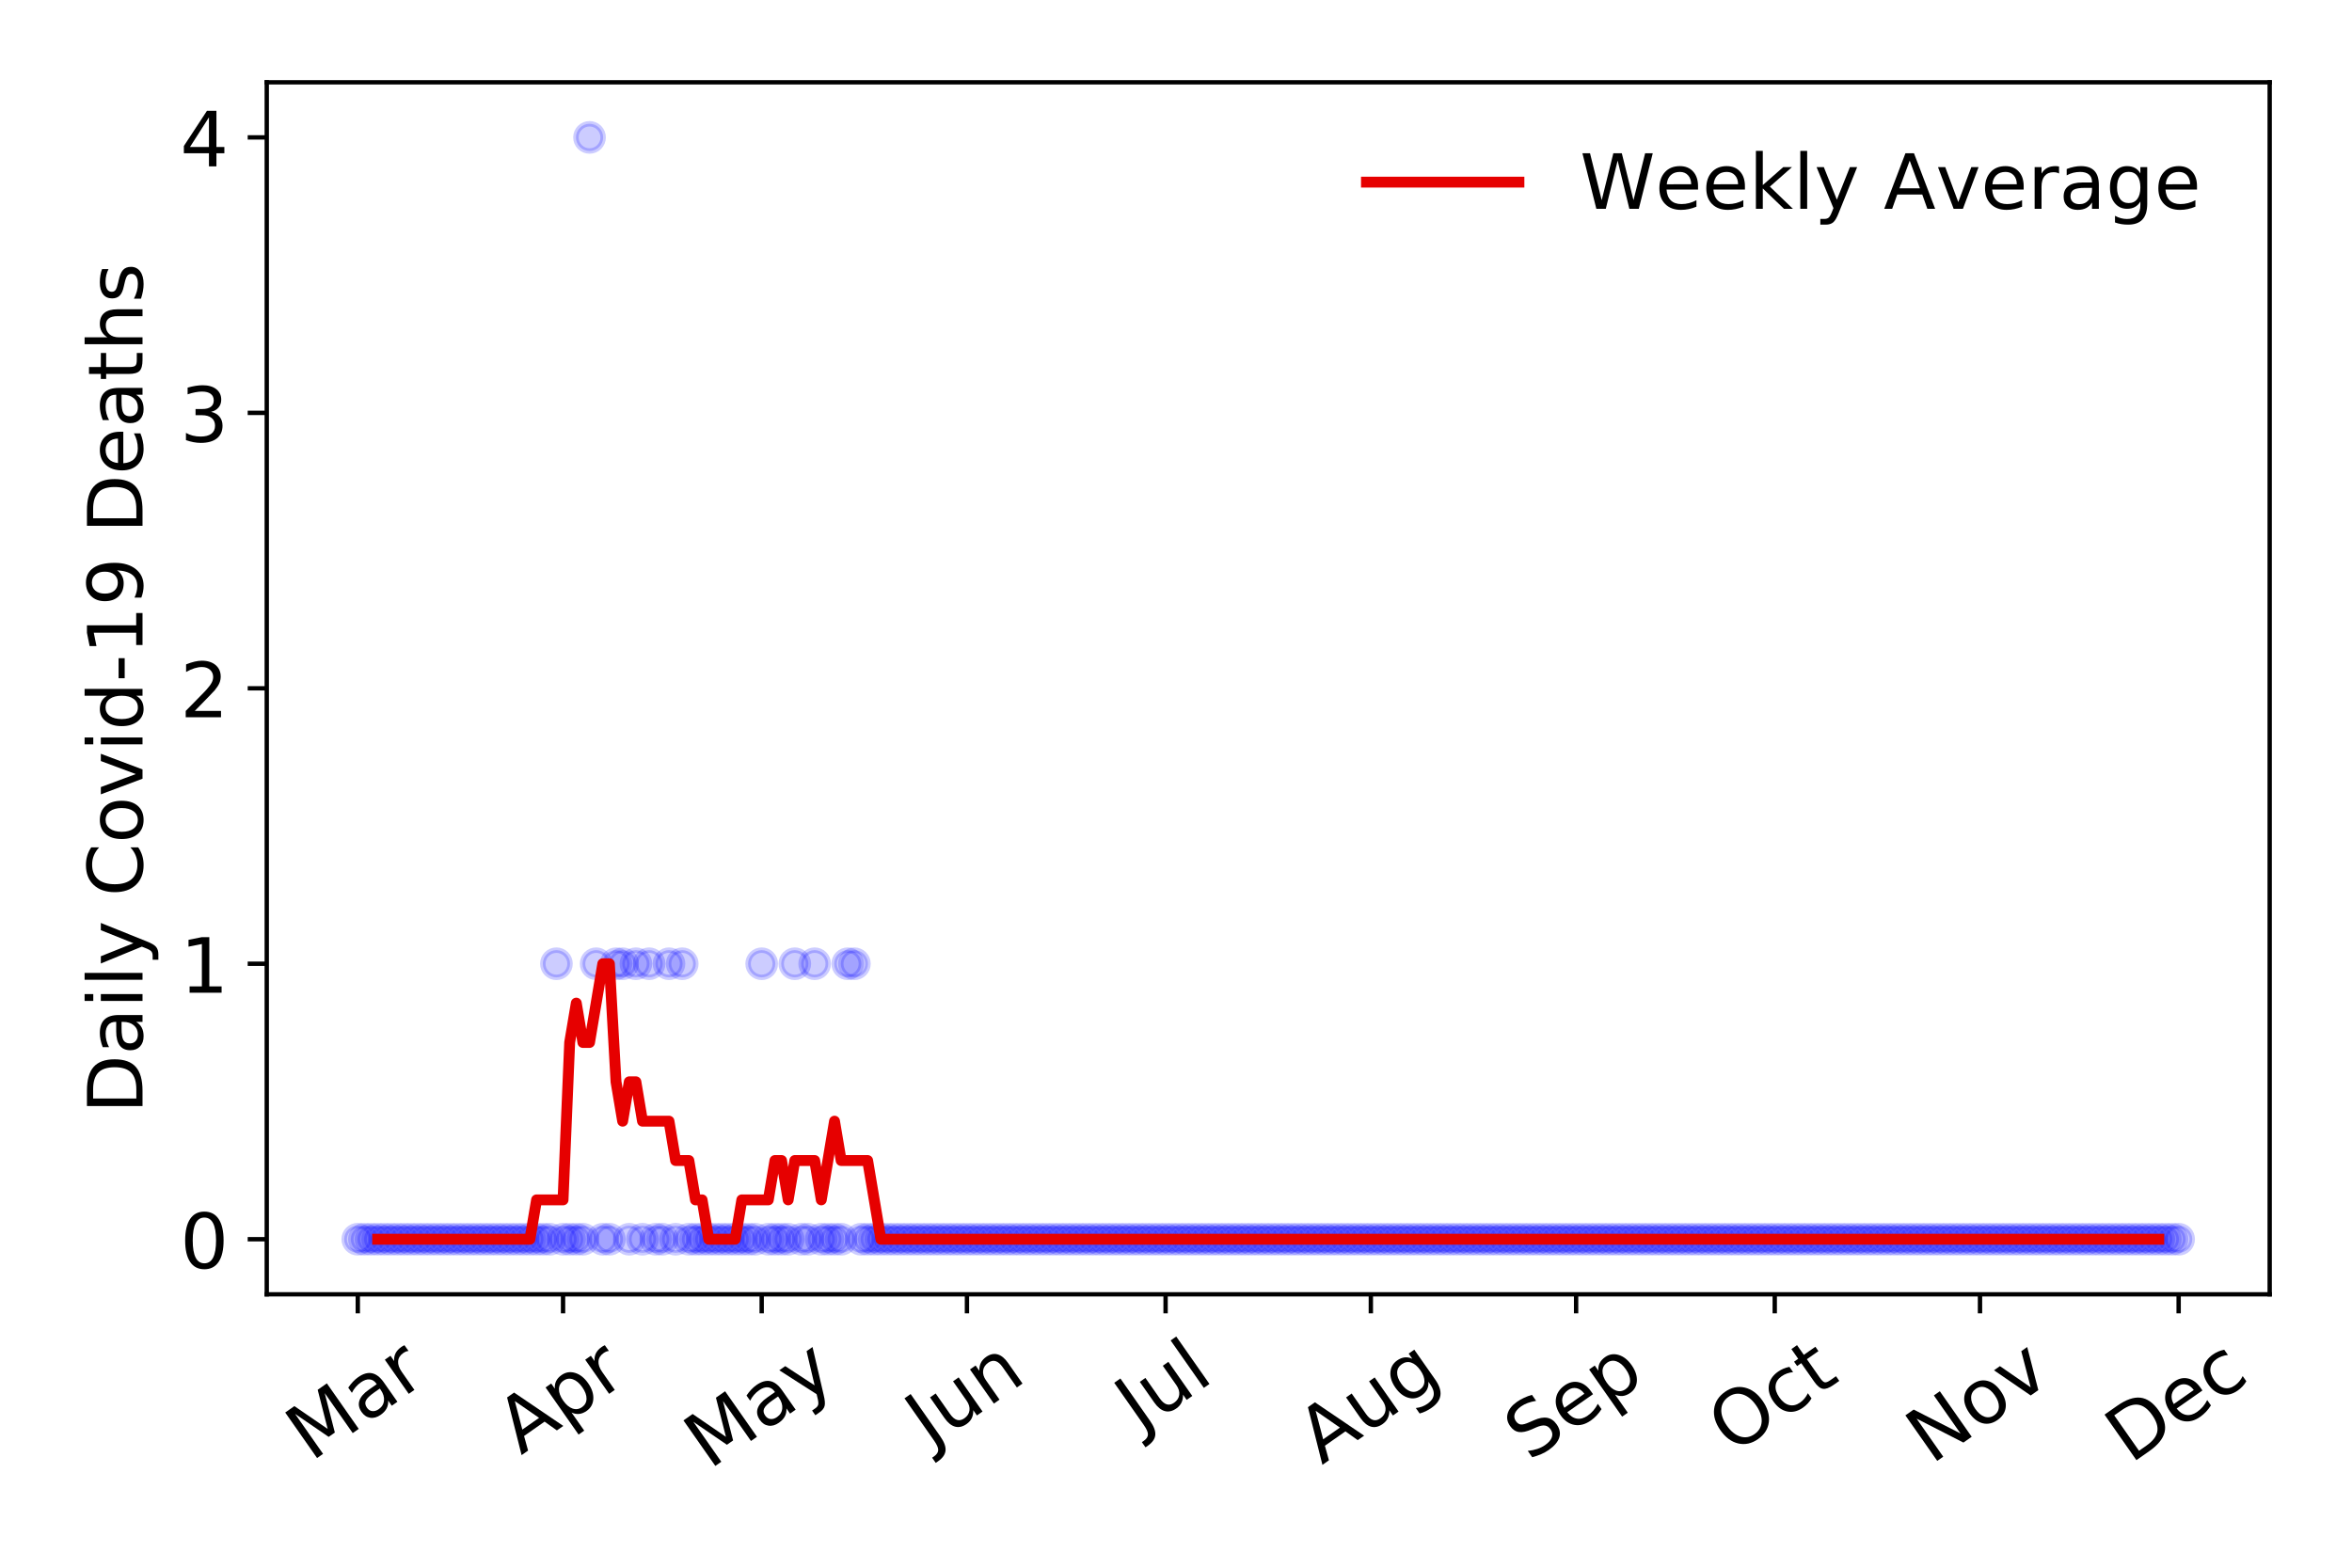 <?xml version="1.0" encoding="utf-8" standalone="no"?>
<!DOCTYPE svg PUBLIC "-//W3C//DTD SVG 1.1//EN"
  "http://www.w3.org/Graphics/SVG/1.1/DTD/svg11.dtd">
<!-- Created with matplotlib (https://matplotlib.org/) -->
<svg height="288pt" version="1.1" viewBox="0 0 432 288" width="432pt" xmlns="http://www.w3.org/2000/svg" xmlns:xlink="http://www.w3.org/1999/xlink">
 <defs>
  <style type="text/css">
*{stroke-linecap:butt;stroke-linejoin:round;}
  </style>
 </defs>
 <g id="figure_1">
  <g id="patch_1">
   <path d="M 0 288 
L 432 288 
L 432 0 
L 0 0 
z
" style="fill:#ffffff;"/>
  </g>
  <g id="axes_1">
   <g id="patch_2">
    <path d="M 48.995 237.778 
L 416.88 237.778 
L 416.88 15.12 
L 48.995 15.12 
z
" style="fill:#ffffff;"/>
   </g>
   <g id="matplotlib.axis_1">
    <g id="xtick_1">
     <g id="line2d_1">
      <defs>
       <path d="M 0 0 
L 0 3.5 
" id="m87d96bf3db" style="stroke:#000000;stroke-width:0.8;"/>
      </defs>
      <g>
       <use style="stroke:#000000;stroke-width:0.8;" x="65.717" xlink:href="#m87d96bf3db" y="237.778"/>
      </g>
     </g>
     <g id="text_1">
      <!-- Mar -->
      <defs>
       <path d="M 9.812 72.906 
L 24.516 72.906 
L 43.109 23.297 
L 61.812 72.906 
L 76.516 72.906 
L 76.516 0 
L 66.891 0 
L 66.891 64.016 
L 48.094 14.016 
L 38.188 14.016 
L 19.391 64.016 
L 19.391 0 
L 9.812 0 
z
" id="DejaVuSans-77"/>
       <path d="M 34.281 27.484 
Q 23.391 27.484 19.188 25 
Q 14.984 22.516 14.984 16.5 
Q 14.984 11.719 18.141 8.906 
Q 21.297 6.109 26.703 6.109 
Q 34.188 6.109 38.703 11.406 
Q 43.219 16.703 43.219 25.484 
L 43.219 27.484 
z
M 52.203 31.203 
L 52.203 0 
L 43.219 0 
L 43.219 8.297 
Q 40.141 3.328 35.547 0.953 
Q 30.953 -1.422 24.312 -1.422 
Q 15.922 -1.422 10.953 3.297 
Q 6 8.016 6 15.922 
Q 6 25.141 12.172 29.828 
Q 18.359 34.516 30.609 34.516 
L 43.219 34.516 
L 43.219 35.406 
Q 43.219 41.609 39.141 45 
Q 35.062 48.391 27.688 48.391 
Q 23 48.391 18.547 47.266 
Q 14.109 46.141 10.016 43.891 
L 10.016 52.203 
Q 14.938 54.109 19.578 55.047 
Q 24.219 56 28.609 56 
Q 40.484 56 46.344 49.844 
Q 52.203 43.703 52.203 31.203 
z
" id="DejaVuSans-97"/>
       <path d="M 41.109 46.297 
Q 39.594 47.172 37.812 47.578 
Q 36.031 48 33.891 48 
Q 26.266 48 22.188 43.047 
Q 18.109 38.094 18.109 28.812 
L 18.109 0 
L 9.078 0 
L 9.078 54.688 
L 18.109 54.688 
L 18.109 46.188 
Q 20.953 51.172 25.484 53.578 
Q 30.031 56 36.531 56 
Q 37.453 56 38.578 55.875 
Q 39.703 55.766 41.062 55.516 
z
" id="DejaVuSans-114"/>
      </defs>
      <g transform="translate(57.114 268.643)rotate(-35)scale(0.14 -0.14)">
       <use xlink:href="#DejaVuSans-77"/>
       <use x="86.279" xlink:href="#DejaVuSans-97"/>
       <use x="147.559" xlink:href="#DejaVuSans-114"/>
      </g>
     </g>
    </g>
    <g id="xtick_2">
     <g id="line2d_2">
      <g>
       <use style="stroke:#000000;stroke-width:0.8;" x="103.418" xlink:href="#m87d96bf3db" y="237.778"/>
      </g>
     </g>
     <g id="text_2">
      <!-- Apr -->
      <defs>
       <path d="M 34.188 63.188 
L 20.797 26.906 
L 47.609 26.906 
z
M 28.609 72.906 
L 39.797 72.906 
L 67.578 0 
L 57.328 0 
L 50.688 18.703 
L 17.828 18.703 
L 11.188 0 
L 0.781 0 
z
" id="DejaVuSans-65"/>
       <path d="M 18.109 8.203 
L 18.109 -20.797 
L 9.078 -20.797 
L 9.078 54.688 
L 18.109 54.688 
L 18.109 46.391 
Q 20.953 51.266 25.266 53.625 
Q 29.594 56 35.594 56 
Q 45.562 56 51.781 48.094 
Q 58.016 40.188 58.016 27.297 
Q 58.016 14.406 51.781 6.484 
Q 45.562 -1.422 35.594 -1.422 
Q 29.594 -1.422 25.266 0.953 
Q 20.953 3.328 18.109 8.203 
z
M 48.688 27.297 
Q 48.688 37.203 44.609 42.844 
Q 40.531 48.484 33.406 48.484 
Q 26.266 48.484 22.188 42.844 
Q 18.109 37.203 18.109 27.297 
Q 18.109 17.391 22.188 11.75 
Q 26.266 6.109 33.406 6.109 
Q 40.531 6.109 44.609 11.75 
Q 48.688 17.391 48.688 27.297 
z
" id="DejaVuSans-112"/>
      </defs>
      <g transform="translate(95.714 267.384)rotate(-35)scale(0.14 -0.14)">
       <use xlink:href="#DejaVuSans-65"/>
       <use x="68.408" xlink:href="#DejaVuSans-112"/>
       <use x="131.885" xlink:href="#DejaVuSans-114"/>
      </g>
     </g>
    </g>
    <g id="xtick_3">
     <g id="line2d_3">
      <g>
       <use style="stroke:#000000;stroke-width:0.8;" x="139.902" xlink:href="#m87d96bf3db" y="237.778"/>
      </g>
     </g>
     <g id="text_3">
      <!-- May -->
      <defs>
       <path d="M 32.172 -5.078 
Q 28.375 -14.844 24.75 -17.812 
Q 21.141 -20.797 15.094 -20.797 
L 7.906 -20.797 
L 7.906 -13.281 
L 13.188 -13.281 
Q 16.891 -13.281 18.938 -11.516 
Q 21 -9.766 23.484 -3.219 
L 25.094 0.875 
L 2.984 54.688 
L 12.5 54.688 
L 29.594 11.922 
L 46.688 54.688 
L 56.203 54.688 
z
" id="DejaVuSans-121"/>
      </defs>
      <g transform="translate(130.263 270.094)rotate(-35)scale(0.14 -0.14)">
       <use xlink:href="#DejaVuSans-77"/>
       <use x="86.279" xlink:href="#DejaVuSans-97"/>
       <use x="147.559" xlink:href="#DejaVuSans-121"/>
      </g>
     </g>
    </g>
    <g id="xtick_4">
     <g id="line2d_4">
      <g>
       <use style="stroke:#000000;stroke-width:0.8;" x="177.603" xlink:href="#m87d96bf3db" y="237.778"/>
      </g>
     </g>
     <g id="text_4">
      <!-- Jun -->
      <defs>
       <path d="M 9.812 72.906 
L 19.672 72.906 
L 19.672 5.078 
Q 19.672 -8.109 14.672 -14.062 
Q 9.672 -20.016 -1.422 -20.016 
L -5.172 -20.016 
L -5.172 -11.719 
L -2.094 -11.719 
Q 4.438 -11.719 7.125 -8.047 
Q 9.812 -4.391 9.812 5.078 
z
" id="DejaVuSans-74"/>
       <path d="M 8.5 21.578 
L 8.5 54.688 
L 17.484 54.688 
L 17.484 21.922 
Q 17.484 14.156 20.5 10.266 
Q 23.531 6.391 29.594 6.391 
Q 36.859 6.391 41.078 11.031 
Q 45.312 15.672 45.312 23.688 
L 45.312 54.688 
L 54.297 54.688 
L 54.297 0 
L 45.312 0 
L 45.312 8.406 
Q 42.047 3.422 37.719 1 
Q 33.406 -1.422 27.688 -1.422 
Q 18.266 -1.422 13.375 4.438 
Q 8.5 10.297 8.5 21.578 
z
M 31.109 56 
z
" id="DejaVuSans-117"/>
       <path d="M 54.891 33.016 
L 54.891 0 
L 45.906 0 
L 45.906 32.719 
Q 45.906 40.484 42.875 44.328 
Q 39.844 48.188 33.797 48.188 
Q 26.516 48.188 22.312 43.547 
Q 18.109 38.922 18.109 30.906 
L 18.109 0 
L 9.078 0 
L 9.078 54.688 
L 18.109 54.688 
L 18.109 46.188 
Q 21.344 51.125 25.703 53.562 
Q 30.078 56 35.797 56 
Q 45.219 56 50.047 50.172 
Q 54.891 44.344 54.891 33.016 
z
" id="DejaVuSans-110"/>
      </defs>
      <g transform="translate(170.859 266.039)rotate(-35)scale(0.14 -0.14)">
       <use xlink:href="#DejaVuSans-74"/>
       <use x="29.492" xlink:href="#DejaVuSans-117"/>
       <use x="92.871" xlink:href="#DejaVuSans-110"/>
      </g>
     </g>
    </g>
    <g id="xtick_5">
     <g id="line2d_5">
      <g>
       <use style="stroke:#000000;stroke-width:0.8;" x="214.087" xlink:href="#m87d96bf3db" y="237.778"/>
      </g>
     </g>
     <g id="text_5">
      <!-- Jul -->
      <defs>
       <path d="M 9.422 75.984 
L 18.406 75.984 
L 18.406 0 
L 9.422 0 
z
" id="DejaVuSans-108"/>
      </defs>
      <g transform="translate(209.384 263.181)rotate(-35)scale(0.14 -0.14)">
       <use xlink:href="#DejaVuSans-74"/>
       <use x="29.492" xlink:href="#DejaVuSans-117"/>
       <use x="92.871" xlink:href="#DejaVuSans-108"/>
      </g>
     </g>
    </g>
    <g id="xtick_6">
     <g id="line2d_6">
      <g>
       <use style="stroke:#000000;stroke-width:0.8;" x="251.788" xlink:href="#m87d96bf3db" y="237.778"/>
      </g>
     </g>
     <g id="text_6">
      <!-- Aug -->
      <defs>
       <path d="M 45.406 27.984 
Q 45.406 37.75 41.375 43.109 
Q 37.359 48.484 30.078 48.484 
Q 22.859 48.484 18.828 43.109 
Q 14.797 37.75 14.797 27.984 
Q 14.797 18.266 18.828 12.891 
Q 22.859 7.516 30.078 7.516 
Q 37.359 7.516 41.375 12.891 
Q 45.406 18.266 45.406 27.984 
z
M 54.391 6.781 
Q 54.391 -7.172 48.188 -13.984 
Q 42 -20.797 29.203 -20.797 
Q 24.469 -20.797 20.266 -20.094 
Q 16.062 -19.391 12.109 -17.922 
L 12.109 -9.188 
Q 16.062 -11.328 19.922 -12.344 
Q 23.781 -13.375 27.781 -13.375 
Q 36.625 -13.375 41.016 -8.766 
Q 45.406 -4.156 45.406 5.172 
L 45.406 9.625 
Q 42.625 4.781 38.281 2.391 
Q 33.938 0 27.875 0 
Q 17.828 0 11.672 7.656 
Q 5.516 15.328 5.516 27.984 
Q 5.516 40.672 11.672 48.328 
Q 17.828 56 27.875 56 
Q 33.938 56 38.281 53.609 
Q 42.625 51.219 45.406 46.391 
L 45.406 54.688 
L 54.391 54.688 
z
" id="DejaVuSans-103"/>
      </defs>
      <g transform="translate(242.807 269.172)rotate(-35)scale(0.14 -0.14)">
       <use xlink:href="#DejaVuSans-65"/>
       <use x="68.408" xlink:href="#DejaVuSans-117"/>
       <use x="131.787" xlink:href="#DejaVuSans-103"/>
      </g>
     </g>
    </g>
    <g id="xtick_7">
     <g id="line2d_7">
      <g>
       <use style="stroke:#000000;stroke-width:0.8;" x="289.488" xlink:href="#m87d96bf3db" y="237.778"/>
      </g>
     </g>
     <g id="text_7">
      <!-- Sep -->
      <defs>
       <path d="M 53.516 70.516 
L 53.516 60.891 
Q 47.906 63.578 42.922 64.891 
Q 37.938 66.219 33.297 66.219 
Q 25.25 66.219 20.875 63.094 
Q 16.5 59.969 16.5 54.203 
Q 16.5 49.359 19.406 46.891 
Q 22.312 44.438 30.422 42.922 
L 36.375 41.703 
Q 47.406 39.594 52.656 34.297 
Q 57.906 29 57.906 20.125 
Q 57.906 9.516 50.797 4.047 
Q 43.703 -1.422 29.984 -1.422 
Q 24.812 -1.422 18.969 -0.25 
Q 13.141 0.922 6.891 3.219 
L 6.891 13.375 
Q 12.891 10.016 18.656 8.297 
Q 24.422 6.594 29.984 6.594 
Q 38.422 6.594 43.016 9.906 
Q 47.609 13.234 47.609 19.391 
Q 47.609 24.75 44.312 27.781 
Q 41.016 30.812 33.5 32.328 
L 27.484 33.5 
Q 16.453 35.688 11.516 40.375 
Q 6.594 45.062 6.594 53.422 
Q 6.594 63.094 13.406 68.656 
Q 20.219 74.219 32.172 74.219 
Q 37.312 74.219 42.625 73.281 
Q 47.953 72.359 53.516 70.516 
z
" id="DejaVuSans-83"/>
       <path d="M 56.203 29.594 
L 56.203 25.203 
L 14.891 25.203 
Q 15.484 15.922 20.484 11.062 
Q 25.484 6.203 34.422 6.203 
Q 39.594 6.203 44.453 7.469 
Q 49.312 8.734 54.109 11.281 
L 54.109 2.781 
Q 49.266 0.734 44.188 -0.344 
Q 39.109 -1.422 33.891 -1.422 
Q 20.797 -1.422 13.156 6.188 
Q 5.516 13.812 5.516 26.812 
Q 5.516 40.234 12.766 48.109 
Q 20.016 56 32.328 56 
Q 43.359 56 49.781 48.891 
Q 56.203 41.797 56.203 29.594 
z
M 47.219 32.234 
Q 47.125 39.594 43.094 43.984 
Q 39.062 48.391 32.422 48.391 
Q 24.906 48.391 20.391 44.141 
Q 15.875 39.891 15.188 32.172 
z
" id="DejaVuSans-101"/>
      </defs>
      <g transform="translate(280.896 268.629)rotate(-35)scale(0.14 -0.14)">
       <use xlink:href="#DejaVuSans-83"/>
       <use x="63.477" xlink:href="#DejaVuSans-101"/>
       <use x="125" xlink:href="#DejaVuSans-112"/>
      </g>
     </g>
    </g>
    <g id="xtick_8">
     <g id="line2d_8">
      <g>
       <use style="stroke:#000000;stroke-width:0.8;" x="325.973" xlink:href="#m87d96bf3db" y="237.778"/>
      </g>
     </g>
     <g id="text_8">
      <!-- Oct -->
      <defs>
       <path d="M 39.406 66.219 
Q 28.656 66.219 22.328 58.203 
Q 16.016 50.203 16.016 36.375 
Q 16.016 22.609 22.328 14.594 
Q 28.656 6.594 39.406 6.594 
Q 50.141 6.594 56.422 14.594 
Q 62.703 22.609 62.703 36.375 
Q 62.703 50.203 56.422 58.203 
Q 50.141 66.219 39.406 66.219 
z
M 39.406 74.219 
Q 54.734 74.219 63.906 63.938 
Q 73.094 53.656 73.094 36.375 
Q 73.094 19.141 63.906 8.859 
Q 54.734 -1.422 39.406 -1.422 
Q 24.031 -1.422 14.812 8.828 
Q 5.609 19.094 5.609 36.375 
Q 5.609 53.656 14.812 63.938 
Q 24.031 74.219 39.406 74.219 
z
" id="DejaVuSans-79"/>
       <path d="M 48.781 52.594 
L 48.781 44.188 
Q 44.969 46.297 41.141 47.344 
Q 37.312 48.391 33.406 48.391 
Q 24.656 48.391 19.812 42.844 
Q 14.984 37.312 14.984 27.297 
Q 14.984 17.281 19.812 11.734 
Q 24.656 6.203 33.406 6.203 
Q 37.312 6.203 41.141 7.25 
Q 44.969 8.297 48.781 10.406 
L 48.781 2.094 
Q 45.016 0.344 40.984 -0.531 
Q 36.969 -1.422 32.422 -1.422 
Q 20.062 -1.422 12.781 6.344 
Q 5.516 14.109 5.516 27.297 
Q 5.516 40.672 12.859 48.328 
Q 20.219 56 33.016 56 
Q 37.156 56 41.109 55.141 
Q 45.062 54.297 48.781 52.594 
z
" id="DejaVuSans-99"/>
       <path d="M 18.312 70.219 
L 18.312 54.688 
L 36.812 54.688 
L 36.812 47.703 
L 18.312 47.703 
L 18.312 18.016 
Q 18.312 11.328 20.141 9.422 
Q 21.969 7.516 27.594 7.516 
L 36.812 7.516 
L 36.812 0 
L 27.594 0 
Q 17.188 0 13.234 3.875 
Q 9.281 7.766 9.281 18.016 
L 9.281 47.703 
L 2.688 47.703 
L 2.688 54.688 
L 9.281 54.688 
L 9.281 70.219 
z
" id="DejaVuSans-116"/>
      </defs>
      <g transform="translate(318.274 267.377)rotate(-35)scale(0.14 -0.14)">
       <use xlink:href="#DejaVuSans-79"/>
       <use x="78.711" xlink:href="#DejaVuSans-99"/>
       <use x="133.691" xlink:href="#DejaVuSans-116"/>
      </g>
     </g>
    </g>
    <g id="xtick_9">
     <g id="line2d_9">
      <g>
       <use style="stroke:#000000;stroke-width:0.8;" x="363.673" xlink:href="#m87d96bf3db" y="237.778"/>
      </g>
     </g>
     <g id="text_9">
      <!-- Nov -->
      <defs>
       <path d="M 9.812 72.906 
L 23.094 72.906 
L 55.422 11.922 
L 55.422 72.906 
L 64.984 72.906 
L 64.984 0 
L 51.703 0 
L 19.391 60.984 
L 19.391 0 
L 9.812 0 
z
" id="DejaVuSans-78"/>
       <path d="M 30.609 48.391 
Q 23.391 48.391 19.188 42.75 
Q 14.984 37.109 14.984 27.297 
Q 14.984 17.484 19.156 11.844 
Q 23.344 6.203 30.609 6.203 
Q 37.797 6.203 41.984 11.859 
Q 46.188 17.531 46.188 27.297 
Q 46.188 37.016 41.984 42.703 
Q 37.797 48.391 30.609 48.391 
z
M 30.609 56 
Q 42.328 56 49.016 48.375 
Q 55.719 40.766 55.719 27.297 
Q 55.719 13.875 49.016 6.219 
Q 42.328 -1.422 30.609 -1.422 
Q 18.844 -1.422 12.172 6.219 
Q 5.516 13.875 5.516 27.297 
Q 5.516 40.766 12.172 48.375 
Q 18.844 56 30.609 56 
z
" id="DejaVuSans-111"/>
       <path d="M 2.984 54.688 
L 12.5 54.688 
L 29.594 8.797 
L 46.688 54.688 
L 56.203 54.688 
L 35.688 0 
L 23.484 0 
z
" id="DejaVuSans-118"/>
      </defs>
      <g transform="translate(354.697 269.166)rotate(-35)scale(0.14 -0.14)">
       <use xlink:href="#DejaVuSans-78"/>
       <use x="74.805" xlink:href="#DejaVuSans-111"/>
       <use x="135.986" xlink:href="#DejaVuSans-118"/>
      </g>
     </g>
    </g>
    <g id="xtick_10">
     <g id="line2d_10">
      <g>
       <use style="stroke:#000000;stroke-width:0.8;" x="400.158" xlink:href="#m87d96bf3db" y="237.778"/>
      </g>
     </g>
     <g id="text_10">
      <!-- Dec -->
      <defs>
       <path d="M 19.672 64.797 
L 19.672 8.109 
L 31.594 8.109 
Q 46.688 8.109 53.688 14.938 
Q 60.688 21.781 60.688 36.531 
Q 60.688 51.172 53.688 57.984 
Q 46.688 64.797 31.594 64.797 
z
M 9.812 72.906 
L 30.078 72.906 
Q 51.266 72.906 61.172 64.094 
Q 71.094 55.281 71.094 36.531 
Q 71.094 17.672 61.125 8.828 
Q 51.172 0 30.078 0 
L 9.812 0 
z
" id="DejaVuSans-68"/>
      </defs>
      <g transform="translate(391.277 269.032)rotate(-35)scale(0.14 -0.14)">
       <use xlink:href="#DejaVuSans-68"/>
       <use x="77.002" xlink:href="#DejaVuSans-101"/>
       <use x="138.525" xlink:href="#DejaVuSans-99"/>
      </g>
     </g>
    </g>
   </g>
   <g id="matplotlib.axis_2">
    <g id="ytick_1">
     <g id="line2d_11">
      <defs>
       <path d="M 0 0 
L -3.5 0 
" id="m3c0a3b4da1" style="stroke:#000000;stroke-width:0.8;"/>
      </defs>
      <g>
       <use style="stroke:#000000;stroke-width:0.8;" x="48.995" xlink:href="#m3c0a3b4da1" y="227.657"/>
      </g>
     </g>
     <g id="text_11">
      <!-- 0 -->
      <defs>
       <path d="M 31.781 66.406 
Q 24.172 66.406 20.328 58.906 
Q 16.5 51.422 16.5 36.375 
Q 16.5 21.391 20.328 13.891 
Q 24.172 6.391 31.781 6.391 
Q 39.453 6.391 43.281 13.891 
Q 47.125 21.391 47.125 36.375 
Q 47.125 51.422 43.281 58.906 
Q 39.453 66.406 31.781 66.406 
z
M 31.781 74.219 
Q 44.047 74.219 50.516 64.516 
Q 56.984 54.828 56.984 36.375 
Q 56.984 17.969 50.516 8.266 
Q 44.047 -1.422 31.781 -1.422 
Q 19.531 -1.422 13.062 8.266 
Q 6.594 17.969 6.594 36.375 
Q 6.594 54.828 13.062 64.516 
Q 19.531 74.219 31.781 74.219 
z
" id="DejaVuSans-48"/>
      </defs>
      <g transform="translate(33.087 232.976)scale(0.14 -0.14)">
       <use xlink:href="#DejaVuSans-48"/>
      </g>
     </g>
    </g>
    <g id="ytick_2">
     <g id="line2d_12">
      <g>
       <use style="stroke:#000000;stroke-width:0.8;" x="48.995" xlink:href="#m3c0a3b4da1" y="177.053"/>
      </g>
     </g>
     <g id="text_12">
      <!-- 1 -->
      <defs>
       <path d="M 12.406 8.297 
L 28.516 8.297 
L 28.516 63.922 
L 10.984 60.406 
L 10.984 69.391 
L 28.422 72.906 
L 38.281 72.906 
L 38.281 8.297 
L 54.391 8.297 
L 54.391 0 
L 12.406 0 
z
" id="DejaVuSans-49"/>
      </defs>
      <g transform="translate(33.087 182.372)scale(0.14 -0.14)">
       <use xlink:href="#DejaVuSans-49"/>
      </g>
     </g>
    </g>
    <g id="ytick_3">
     <g id="line2d_13">
      <g>
       <use style="stroke:#000000;stroke-width:0.8;" x="48.995" xlink:href="#m3c0a3b4da1" y="126.449"/>
      </g>
     </g>
     <g id="text_13">
      <!-- 2 -->
      <defs>
       <path d="M 19.188 8.297 
L 53.609 8.297 
L 53.609 0 
L 7.328 0 
L 7.328 8.297 
Q 12.938 14.109 22.625 23.891 
Q 32.328 33.688 34.812 36.531 
Q 39.547 41.844 41.422 45.531 
Q 43.312 49.219 43.312 52.781 
Q 43.312 58.594 39.234 62.25 
Q 35.156 65.922 28.609 65.922 
Q 23.969 65.922 18.812 64.312 
Q 13.672 62.703 7.812 59.422 
L 7.812 69.391 
Q 13.766 71.781 18.938 73 
Q 24.125 74.219 28.422 74.219 
Q 39.75 74.219 46.484 68.547 
Q 53.219 62.891 53.219 53.422 
Q 53.219 48.922 51.531 44.891 
Q 49.859 40.875 45.406 35.406 
Q 44.188 33.984 37.641 27.219 
Q 31.109 20.453 19.188 8.297 
z
" id="DejaVuSans-50"/>
      </defs>
      <g transform="translate(33.087 131.768)scale(0.14 -0.14)">
       <use xlink:href="#DejaVuSans-50"/>
      </g>
     </g>
    </g>
    <g id="ytick_4">
     <g id="line2d_14">
      <g>
       <use style="stroke:#000000;stroke-width:0.8;" x="48.995" xlink:href="#m3c0a3b4da1" y="75.845"/>
      </g>
     </g>
     <g id="text_14">
      <!-- 3 -->
      <defs>
       <path d="M 40.578 39.312 
Q 47.656 37.797 51.625 33 
Q 55.609 28.219 55.609 21.188 
Q 55.609 10.406 48.188 4.484 
Q 40.766 -1.422 27.094 -1.422 
Q 22.516 -1.422 17.656 -0.516 
Q 12.797 0.391 7.625 2.203 
L 7.625 11.719 
Q 11.719 9.328 16.594 8.109 
Q 21.484 6.891 26.812 6.891 
Q 36.078 6.891 40.938 10.547 
Q 45.797 14.203 45.797 21.188 
Q 45.797 27.641 41.281 31.266 
Q 36.766 34.906 28.719 34.906 
L 20.219 34.906 
L 20.219 43.016 
L 29.109 43.016 
Q 36.375 43.016 40.234 45.922 
Q 44.094 48.828 44.094 54.297 
Q 44.094 59.906 40.109 62.906 
Q 36.141 65.922 28.719 65.922 
Q 24.656 65.922 20.016 65.031 
Q 15.375 64.156 9.812 62.312 
L 9.812 71.094 
Q 15.438 72.656 20.344 73.438 
Q 25.25 74.219 29.594 74.219 
Q 40.828 74.219 47.359 69.109 
Q 53.906 64.016 53.906 55.328 
Q 53.906 49.266 50.438 45.094 
Q 46.969 40.922 40.578 39.312 
z
" id="DejaVuSans-51"/>
      </defs>
      <g transform="translate(33.087 81.164)scale(0.14 -0.14)">
       <use xlink:href="#DejaVuSans-51"/>
      </g>
     </g>
    </g>
    <g id="ytick_5">
     <g id="line2d_15">
      <g>
       <use style="stroke:#000000;stroke-width:0.8;" x="48.995" xlink:href="#m3c0a3b4da1" y="25.241"/>
      </g>
     </g>
     <g id="text_15">
      <!-- 4 -->
      <defs>
       <path d="M 37.797 64.312 
L 12.891 25.391 
L 37.797 25.391 
z
M 35.203 72.906 
L 47.609 72.906 
L 47.609 25.391 
L 58.016 25.391 
L 58.016 17.188 
L 47.609 17.188 
L 47.609 0 
L 37.797 0 
L 37.797 17.188 
L 4.891 17.188 
L 4.891 26.703 
z
" id="DejaVuSans-52"/>
      </defs>
      <g transform="translate(33.087 30.56)scale(0.14 -0.14)">
       <use xlink:href="#DejaVuSans-52"/>
      </g>
     </g>
    </g>
    <g id="text_16">
     <!-- Daily Covid-19 Deaths -->
     <defs>
      <path d="M 9.422 54.688 
L 18.406 54.688 
L 18.406 0 
L 9.422 0 
z
M 9.422 75.984 
L 18.406 75.984 
L 18.406 64.594 
L 9.422 64.594 
z
" id="DejaVuSans-105"/>
      <path id="DejaVuSans-32"/>
      <path d="M 64.406 67.281 
L 64.406 56.891 
Q 59.422 61.531 53.781 63.812 
Q 48.141 66.109 41.797 66.109 
Q 29.297 66.109 22.656 58.469 
Q 16.016 50.828 16.016 36.375 
Q 16.016 21.969 22.656 14.328 
Q 29.297 6.688 41.797 6.688 
Q 48.141 6.688 53.781 8.984 
Q 59.422 11.281 64.406 15.922 
L 64.406 5.609 
Q 59.234 2.094 53.438 0.328 
Q 47.656 -1.422 41.219 -1.422 
Q 24.656 -1.422 15.125 8.703 
Q 5.609 18.844 5.609 36.375 
Q 5.609 53.953 15.125 64.078 
Q 24.656 74.219 41.219 74.219 
Q 47.75 74.219 53.531 72.484 
Q 59.328 70.75 64.406 67.281 
z
" id="DejaVuSans-67"/>
      <path d="M 45.406 46.391 
L 45.406 75.984 
L 54.391 75.984 
L 54.391 0 
L 45.406 0 
L 45.406 8.203 
Q 42.578 3.328 38.25 0.953 
Q 33.938 -1.422 27.875 -1.422 
Q 17.969 -1.422 11.734 6.484 
Q 5.516 14.406 5.516 27.297 
Q 5.516 40.188 11.734 48.094 
Q 17.969 56 27.875 56 
Q 33.938 56 38.25 53.625 
Q 42.578 51.266 45.406 46.391 
z
M 14.797 27.297 
Q 14.797 17.391 18.875 11.75 
Q 22.953 6.109 30.078 6.109 
Q 37.203 6.109 41.297 11.75 
Q 45.406 17.391 45.406 27.297 
Q 45.406 37.203 41.297 42.844 
Q 37.203 48.484 30.078 48.484 
Q 22.953 48.484 18.875 42.844 
Q 14.797 37.203 14.797 27.297 
z
" id="DejaVuSans-100"/>
      <path d="M 4.891 31.391 
L 31.203 31.391 
L 31.203 23.391 
L 4.891 23.391 
z
" id="DejaVuSans-45"/>
      <path d="M 10.984 1.516 
L 10.984 10.5 
Q 14.703 8.734 18.5 7.812 
Q 22.312 6.891 25.984 6.891 
Q 35.75 6.891 40.891 13.453 
Q 46.047 20.016 46.781 33.406 
Q 43.953 29.203 39.594 26.953 
Q 35.25 24.703 29.984 24.703 
Q 19.047 24.703 12.672 31.312 
Q 6.297 37.938 6.297 49.422 
Q 6.297 60.641 12.938 67.422 
Q 19.578 74.219 30.609 74.219 
Q 43.266 74.219 49.922 64.516 
Q 56.594 54.828 56.594 36.375 
Q 56.594 19.141 48.406 8.859 
Q 40.234 -1.422 26.422 -1.422 
Q 22.703 -1.422 18.891 -0.688 
Q 15.094 0.047 10.984 1.516 
z
M 30.609 32.422 
Q 37.25 32.422 41.125 36.953 
Q 45.016 41.5 45.016 49.422 
Q 45.016 57.281 41.125 61.844 
Q 37.25 66.406 30.609 66.406 
Q 23.969 66.406 20.094 61.844 
Q 16.219 57.281 16.219 49.422 
Q 16.219 41.5 20.094 36.953 
Q 23.969 32.422 30.609 32.422 
z
" id="DejaVuSans-57"/>
      <path d="M 54.891 33.016 
L 54.891 0 
L 45.906 0 
L 45.906 32.719 
Q 45.906 40.484 42.875 44.328 
Q 39.844 48.188 33.797 48.188 
Q 26.516 48.188 22.312 43.547 
Q 18.109 38.922 18.109 30.906 
L 18.109 0 
L 9.078 0 
L 9.078 75.984 
L 18.109 75.984 
L 18.109 46.188 
Q 21.344 51.125 25.703 53.562 
Q 30.078 56 35.797 56 
Q 45.219 56 50.047 50.172 
Q 54.891 44.344 54.891 33.016 
z
" id="DejaVuSans-104"/>
      <path d="M 44.281 53.078 
L 44.281 44.578 
Q 40.484 46.531 36.375 47.5 
Q 32.281 48.484 27.875 48.484 
Q 21.188 48.484 17.844 46.438 
Q 14.5 44.391 14.5 40.281 
Q 14.5 37.156 16.891 35.375 
Q 19.281 33.594 26.516 31.984 
L 29.594 31.297 
Q 39.156 29.25 43.188 25.516 
Q 47.219 21.781 47.219 15.094 
Q 47.219 7.469 41.188 3.016 
Q 35.156 -1.422 24.609 -1.422 
Q 20.219 -1.422 15.453 -0.562 
Q 10.688 0.297 5.422 2 
L 5.422 11.281 
Q 10.406 8.688 15.234 7.391 
Q 20.062 6.109 24.812 6.109 
Q 31.156 6.109 34.562 8.281 
Q 37.984 10.453 37.984 14.406 
Q 37.984 18.062 35.516 20.016 
Q 33.062 21.969 24.703 23.781 
L 21.578 24.516 
Q 13.234 26.266 9.516 29.906 
Q 5.812 33.547 5.812 39.891 
Q 5.812 47.609 11.281 51.797 
Q 16.75 56 26.812 56 
Q 31.781 56 36.172 55.266 
Q 40.578 54.547 44.281 53.078 
z
" id="DejaVuSans-115"/>
     </defs>
     <g transform="translate(26.176 204.56)rotate(-90)scale(0.14 -0.14)">
      <use xlink:href="#DejaVuSans-68"/>
      <use x="77.002" xlink:href="#DejaVuSans-97"/>
      <use x="138.281" xlink:href="#DejaVuSans-105"/>
      <use x="166.064" xlink:href="#DejaVuSans-108"/>
      <use x="193.848" xlink:href="#DejaVuSans-121"/>
      <use x="253.027" xlink:href="#DejaVuSans-32"/>
      <use x="284.814" xlink:href="#DejaVuSans-67"/>
      <use x="354.639" xlink:href="#DejaVuSans-111"/>
      <use x="415.82" xlink:href="#DejaVuSans-118"/>
      <use x="475" xlink:href="#DejaVuSans-105"/>
      <use x="502.783" xlink:href="#DejaVuSans-100"/>
      <use x="566.26" xlink:href="#DejaVuSans-45"/>
      <use x="602.344" xlink:href="#DejaVuSans-49"/>
      <use x="665.967" xlink:href="#DejaVuSans-57"/>
      <use x="729.59" xlink:href="#DejaVuSans-32"/>
      <use x="761.377" xlink:href="#DejaVuSans-68"/>
      <use x="838.379" xlink:href="#DejaVuSans-101"/>
      <use x="899.902" xlink:href="#DejaVuSans-97"/>
      <use x="961.182" xlink:href="#DejaVuSans-116"/>
      <use x="1000.391" xlink:href="#DejaVuSans-104"/>
      <use x="1063.77" xlink:href="#DejaVuSans-115"/>
     </g>
    </g>
   </g>
   <g id="line2d_16">
    <defs>
     <path d="M 0 2.5 
C 0.663 2.5 1.299 2.237 1.768 1.768 
C 2.237 1.299 2.5 0.663 2.5 0 
C 2.5 -0.663 2.237 -1.299 1.768 -1.768 
C 1.299 -2.237 0.663 -2.5 0 -2.5 
C -0.663 -2.5 -1.299 -2.237 -1.768 -1.768 
C -2.237 -1.299 -2.5 -0.663 -2.5 0 
C -2.5 0.663 -2.237 1.299 -1.768 1.768 
C -1.299 2.237 -0.663 2.5 0 2.5 
z
" id="mbb5016c8e1" style="stroke:#0000ff;stroke-opacity:0.2;"/>
    </defs>
    <g clip-path="url(#p71eb8e877b)">
     <use style="fill:#0000ff;fill-opacity:0.2;stroke:#0000ff;stroke-opacity:0.2;" x="65.717" xlink:href="#mbb5016c8e1" y="227.657"/>
     <use style="fill:#0000ff;fill-opacity:0.2;stroke:#0000ff;stroke-opacity:0.2;" x="66.933" xlink:href="#mbb5016c8e1" y="227.657"/>
     <use style="fill:#0000ff;fill-opacity:0.2;stroke:#0000ff;stroke-opacity:0.2;" x="68.149" xlink:href="#mbb5016c8e1" y="227.657"/>
     <use style="fill:#0000ff;fill-opacity:0.2;stroke:#0000ff;stroke-opacity:0.2;" x="69.365" xlink:href="#mbb5016c8e1" y="227.657"/>
     <use style="fill:#0000ff;fill-opacity:0.2;stroke:#0000ff;stroke-opacity:0.2;" x="70.582" xlink:href="#mbb5016c8e1" y="227.657"/>
     <use style="fill:#0000ff;fill-opacity:0.2;stroke:#0000ff;stroke-opacity:0.2;" x="71.798" xlink:href="#mbb5016c8e1" y="227.657"/>
     <use style="fill:#0000ff;fill-opacity:0.2;stroke:#0000ff;stroke-opacity:0.2;" x="73.014" xlink:href="#mbb5016c8e1" y="227.657"/>
     <use style="fill:#0000ff;fill-opacity:0.2;stroke:#0000ff;stroke-opacity:0.2;" x="74.23" xlink:href="#mbb5016c8e1" y="227.657"/>
     <use style="fill:#0000ff;fill-opacity:0.2;stroke:#0000ff;stroke-opacity:0.2;" x="75.446" xlink:href="#mbb5016c8e1" y="227.657"/>
     <use style="fill:#0000ff;fill-opacity:0.2;stroke:#0000ff;stroke-opacity:0.2;" x="76.662" xlink:href="#mbb5016c8e1" y="227.657"/>
     <use style="fill:#0000ff;fill-opacity:0.2;stroke:#0000ff;stroke-opacity:0.2;" x="77.879" xlink:href="#mbb5016c8e1" y="227.657"/>
     <use style="fill:#0000ff;fill-opacity:0.2;stroke:#0000ff;stroke-opacity:0.2;" x="79.095" xlink:href="#mbb5016c8e1" y="227.657"/>
     <use style="fill:#0000ff;fill-opacity:0.2;stroke:#0000ff;stroke-opacity:0.2;" x="80.311" xlink:href="#mbb5016c8e1" y="227.657"/>
     <use style="fill:#0000ff;fill-opacity:0.2;stroke:#0000ff;stroke-opacity:0.2;" x="81.527" xlink:href="#mbb5016c8e1" y="227.657"/>
     <use style="fill:#0000ff;fill-opacity:0.2;stroke:#0000ff;stroke-opacity:0.2;" x="82.743" xlink:href="#mbb5016c8e1" y="227.657"/>
     <use style="fill:#0000ff;fill-opacity:0.2;stroke:#0000ff;stroke-opacity:0.2;" x="83.959" xlink:href="#mbb5016c8e1" y="227.657"/>
     <use style="fill:#0000ff;fill-opacity:0.2;stroke:#0000ff;stroke-opacity:0.2;" x="85.175" xlink:href="#mbb5016c8e1" y="227.657"/>
     <use style="fill:#0000ff;fill-opacity:0.2;stroke:#0000ff;stroke-opacity:0.2;" x="86.392" xlink:href="#mbb5016c8e1" y="227.657"/>
     <use style="fill:#0000ff;fill-opacity:0.2;stroke:#0000ff;stroke-opacity:0.2;" x="87.608" xlink:href="#mbb5016c8e1" y="227.657"/>
     <use style="fill:#0000ff;fill-opacity:0.2;stroke:#0000ff;stroke-opacity:0.2;" x="88.824" xlink:href="#mbb5016c8e1" y="227.657"/>
     <use style="fill:#0000ff;fill-opacity:0.2;stroke:#0000ff;stroke-opacity:0.2;" x="90.04" xlink:href="#mbb5016c8e1" y="227.657"/>
     <use style="fill:#0000ff;fill-opacity:0.2;stroke:#0000ff;stroke-opacity:0.2;" x="91.256" xlink:href="#mbb5016c8e1" y="227.657"/>
     <use style="fill:#0000ff;fill-opacity:0.2;stroke:#0000ff;stroke-opacity:0.2;" x="92.472" xlink:href="#mbb5016c8e1" y="227.657"/>
     <use style="fill:#0000ff;fill-opacity:0.2;stroke:#0000ff;stroke-opacity:0.2;" x="93.688" xlink:href="#mbb5016c8e1" y="227.657"/>
     <use style="fill:#0000ff;fill-opacity:0.2;stroke:#0000ff;stroke-opacity:0.2;" x="94.905" xlink:href="#mbb5016c8e1" y="227.657"/>
     <use style="fill:#0000ff;fill-opacity:0.2;stroke:#0000ff;stroke-opacity:0.2;" x="96.121" xlink:href="#mbb5016c8e1" y="227.657"/>
     <use style="fill:#0000ff;fill-opacity:0.2;stroke:#0000ff;stroke-opacity:0.2;" x="97.337" xlink:href="#mbb5016c8e1" y="227.657"/>
     <use style="fill:#0000ff;fill-opacity:0.2;stroke:#0000ff;stroke-opacity:0.2;" x="98.553" xlink:href="#mbb5016c8e1" y="227.657"/>
     <use style="fill:#0000ff;fill-opacity:0.2;stroke:#0000ff;stroke-opacity:0.2;" x="99.769" xlink:href="#mbb5016c8e1" y="227.657"/>
     <use style="fill:#0000ff;fill-opacity:0.2;stroke:#0000ff;stroke-opacity:0.2;" x="100.985" xlink:href="#mbb5016c8e1" y="227.657"/>
     <use style="fill:#0000ff;fill-opacity:0.2;stroke:#0000ff;stroke-opacity:0.2;" x="102.202" xlink:href="#mbb5016c8e1" y="177.053"/>
     <use style="fill:#0000ff;fill-opacity:0.2;stroke:#0000ff;stroke-opacity:0.2;" x="103.418" xlink:href="#mbb5016c8e1" y="227.657"/>
     <use style="fill:#0000ff;fill-opacity:0.2;stroke:#0000ff;stroke-opacity:0.2;" x="104.634" xlink:href="#mbb5016c8e1" y="227.657"/>
     <use style="fill:#0000ff;fill-opacity:0.2;stroke:#0000ff;stroke-opacity:0.2;" x="105.85" xlink:href="#mbb5016c8e1" y="227.657"/>
     <use style="fill:#0000ff;fill-opacity:0.2;stroke:#0000ff;stroke-opacity:0.2;" x="107.066" xlink:href="#mbb5016c8e1" y="227.657"/>
     <use style="fill:#0000ff;fill-opacity:0.2;stroke:#0000ff;stroke-opacity:0.2;" x="108.282" xlink:href="#mbb5016c8e1" y="25.241"/>
     <use style="fill:#0000ff;fill-opacity:0.2;stroke:#0000ff;stroke-opacity:0.2;" x="109.498" xlink:href="#mbb5016c8e1" y="177.053"/>
     <use style="fill:#0000ff;fill-opacity:0.2;stroke:#0000ff;stroke-opacity:0.2;" x="110.715" xlink:href="#mbb5016c8e1" y="227.657"/>
     <use style="fill:#0000ff;fill-opacity:0.2;stroke:#0000ff;stroke-opacity:0.2;" x="111.931" xlink:href="#mbb5016c8e1" y="227.657"/>
     <use style="fill:#0000ff;fill-opacity:0.2;stroke:#0000ff;stroke-opacity:0.2;" x="113.147" xlink:href="#mbb5016c8e1" y="177.053"/>
     <use style="fill:#0000ff;fill-opacity:0.2;stroke:#0000ff;stroke-opacity:0.2;" x="114.363" xlink:href="#mbb5016c8e1" y="177.053"/>
     <use style="fill:#0000ff;fill-opacity:0.2;stroke:#0000ff;stroke-opacity:0.2;" x="115.579" xlink:href="#mbb5016c8e1" y="227.657"/>
     <use style="fill:#0000ff;fill-opacity:0.2;stroke:#0000ff;stroke-opacity:0.2;" x="116.795" xlink:href="#mbb5016c8e1" y="177.053"/>
     <use style="fill:#0000ff;fill-opacity:0.2;stroke:#0000ff;stroke-opacity:0.2;" x="118.011" xlink:href="#mbb5016c8e1" y="227.657"/>
     <use style="fill:#0000ff;fill-opacity:0.2;stroke:#0000ff;stroke-opacity:0.2;" x="119.228" xlink:href="#mbb5016c8e1" y="177.053"/>
     <use style="fill:#0000ff;fill-opacity:0.2;stroke:#0000ff;stroke-opacity:0.2;" x="120.444" xlink:href="#mbb5016c8e1" y="227.657"/>
     <use style="fill:#0000ff;fill-opacity:0.2;stroke:#0000ff;stroke-opacity:0.2;" x="121.66" xlink:href="#mbb5016c8e1" y="227.657"/>
     <use style="fill:#0000ff;fill-opacity:0.2;stroke:#0000ff;stroke-opacity:0.2;" x="122.876" xlink:href="#mbb5016c8e1" y="177.053"/>
     <use style="fill:#0000ff;fill-opacity:0.2;stroke:#0000ff;stroke-opacity:0.2;" x="124.092" xlink:href="#mbb5016c8e1" y="227.657"/>
     <use style="fill:#0000ff;fill-opacity:0.2;stroke:#0000ff;stroke-opacity:0.2;" x="125.308" xlink:href="#mbb5016c8e1" y="177.053"/>
     <use style="fill:#0000ff;fill-opacity:0.2;stroke:#0000ff;stroke-opacity:0.2;" x="126.524" xlink:href="#mbb5016c8e1" y="227.657"/>
     <use style="fill:#0000ff;fill-opacity:0.2;stroke:#0000ff;stroke-opacity:0.2;" x="127.741" xlink:href="#mbb5016c8e1" y="227.657"/>
     <use style="fill:#0000ff;fill-opacity:0.2;stroke:#0000ff;stroke-opacity:0.2;" x="128.957" xlink:href="#mbb5016c8e1" y="227.657"/>
     <use style="fill:#0000ff;fill-opacity:0.2;stroke:#0000ff;stroke-opacity:0.2;" x="130.173" xlink:href="#mbb5016c8e1" y="227.657"/>
     <use style="fill:#0000ff;fill-opacity:0.2;stroke:#0000ff;stroke-opacity:0.2;" x="131.389" xlink:href="#mbb5016c8e1" y="227.657"/>
     <use style="fill:#0000ff;fill-opacity:0.2;stroke:#0000ff;stroke-opacity:0.2;" x="132.605" xlink:href="#mbb5016c8e1" y="227.657"/>
     <use style="fill:#0000ff;fill-opacity:0.2;stroke:#0000ff;stroke-opacity:0.2;" x="133.821" xlink:href="#mbb5016c8e1" y="227.657"/>
     <use style="fill:#0000ff;fill-opacity:0.2;stroke:#0000ff;stroke-opacity:0.2;" x="135.038" xlink:href="#mbb5016c8e1" y="227.657"/>
     <use style="fill:#0000ff;fill-opacity:0.2;stroke:#0000ff;stroke-opacity:0.2;" x="136.254" xlink:href="#mbb5016c8e1" y="227.657"/>
     <use style="fill:#0000ff;fill-opacity:0.2;stroke:#0000ff;stroke-opacity:0.2;" x="137.47" xlink:href="#mbb5016c8e1" y="227.657"/>
     <use style="fill:#0000ff;fill-opacity:0.2;stroke:#0000ff;stroke-opacity:0.2;" x="138.686" xlink:href="#mbb5016c8e1" y="227.657"/>
     <use style="fill:#0000ff;fill-opacity:0.2;stroke:#0000ff;stroke-opacity:0.2;" x="139.902" xlink:href="#mbb5016c8e1" y="177.053"/>
     <use style="fill:#0000ff;fill-opacity:0.2;stroke:#0000ff;stroke-opacity:0.2;" x="141.118" xlink:href="#mbb5016c8e1" y="227.657"/>
     <use style="fill:#0000ff;fill-opacity:0.2;stroke:#0000ff;stroke-opacity:0.2;" x="142.334" xlink:href="#mbb5016c8e1" y="227.657"/>
     <use style="fill:#0000ff;fill-opacity:0.2;stroke:#0000ff;stroke-opacity:0.2;" x="143.551" xlink:href="#mbb5016c8e1" y="227.657"/>
     <use style="fill:#0000ff;fill-opacity:0.2;stroke:#0000ff;stroke-opacity:0.2;" x="144.767" xlink:href="#mbb5016c8e1" y="227.657"/>
     <use style="fill:#0000ff;fill-opacity:0.2;stroke:#0000ff;stroke-opacity:0.2;" x="145.983" xlink:href="#mbb5016c8e1" y="177.053"/>
     <use style="fill:#0000ff;fill-opacity:0.2;stroke:#0000ff;stroke-opacity:0.2;" x="147.199" xlink:href="#mbb5016c8e1" y="227.657"/>
     <use style="fill:#0000ff;fill-opacity:0.2;stroke:#0000ff;stroke-opacity:0.2;" x="148.415" xlink:href="#mbb5016c8e1" y="227.657"/>
     <use style="fill:#0000ff;fill-opacity:0.2;stroke:#0000ff;stroke-opacity:0.2;" x="149.631" xlink:href="#mbb5016c8e1" y="177.053"/>
     <use style="fill:#0000ff;fill-opacity:0.2;stroke:#0000ff;stroke-opacity:0.2;" x="150.847" xlink:href="#mbb5016c8e1" y="227.657"/>
     <use style="fill:#0000ff;fill-opacity:0.2;stroke:#0000ff;stroke-opacity:0.2;" x="152.064" xlink:href="#mbb5016c8e1" y="227.657"/>
     <use style="fill:#0000ff;fill-opacity:0.2;stroke:#0000ff;stroke-opacity:0.2;" x="153.28" xlink:href="#mbb5016c8e1" y="227.657"/>
     <use style="fill:#0000ff;fill-opacity:0.2;stroke:#0000ff;stroke-opacity:0.2;" x="154.496" xlink:href="#mbb5016c8e1" y="227.657"/>
     <use style="fill:#0000ff;fill-opacity:0.2;stroke:#0000ff;stroke-opacity:0.2;" x="155.712" xlink:href="#mbb5016c8e1" y="177.053"/>
     <use style="fill:#0000ff;fill-opacity:0.2;stroke:#0000ff;stroke-opacity:0.2;" x="156.928" xlink:href="#mbb5016c8e1" y="177.053"/>
     <use style="fill:#0000ff;fill-opacity:0.2;stroke:#0000ff;stroke-opacity:0.2;" x="158.144" xlink:href="#mbb5016c8e1" y="227.657"/>
     <use style="fill:#0000ff;fill-opacity:0.2;stroke:#0000ff;stroke-opacity:0.2;" x="159.361" xlink:href="#mbb5016c8e1" y="227.657"/>
     <use style="fill:#0000ff;fill-opacity:0.2;stroke:#0000ff;stroke-opacity:0.2;" x="160.577" xlink:href="#mbb5016c8e1" y="227.657"/>
     <use style="fill:#0000ff;fill-opacity:0.2;stroke:#0000ff;stroke-opacity:0.2;" x="161.793" xlink:href="#mbb5016c8e1" y="227.657"/>
     <use style="fill:#0000ff;fill-opacity:0.2;stroke:#0000ff;stroke-opacity:0.2;" x="163.009" xlink:href="#mbb5016c8e1" y="227.657"/>
     <use style="fill:#0000ff;fill-opacity:0.2;stroke:#0000ff;stroke-opacity:0.2;" x="164.225" xlink:href="#mbb5016c8e1" y="227.657"/>
     <use style="fill:#0000ff;fill-opacity:0.2;stroke:#0000ff;stroke-opacity:0.2;" x="165.441" xlink:href="#mbb5016c8e1" y="227.657"/>
     <use style="fill:#0000ff;fill-opacity:0.2;stroke:#0000ff;stroke-opacity:0.2;" x="166.657" xlink:href="#mbb5016c8e1" y="227.657"/>
     <use style="fill:#0000ff;fill-opacity:0.2;stroke:#0000ff;stroke-opacity:0.2;" x="167.874" xlink:href="#mbb5016c8e1" y="227.657"/>
     <use style="fill:#0000ff;fill-opacity:0.2;stroke:#0000ff;stroke-opacity:0.2;" x="169.09" xlink:href="#mbb5016c8e1" y="227.657"/>
     <use style="fill:#0000ff;fill-opacity:0.2;stroke:#0000ff;stroke-opacity:0.2;" x="170.306" xlink:href="#mbb5016c8e1" y="227.657"/>
     <use style="fill:#0000ff;fill-opacity:0.2;stroke:#0000ff;stroke-opacity:0.2;" x="171.522" xlink:href="#mbb5016c8e1" y="227.657"/>
     <use style="fill:#0000ff;fill-opacity:0.2;stroke:#0000ff;stroke-opacity:0.2;" x="172.738" xlink:href="#mbb5016c8e1" y="227.657"/>
     <use style="fill:#0000ff;fill-opacity:0.2;stroke:#0000ff;stroke-opacity:0.2;" x="173.954" xlink:href="#mbb5016c8e1" y="227.657"/>
     <use style="fill:#0000ff;fill-opacity:0.2;stroke:#0000ff;stroke-opacity:0.2;" x="175.17" xlink:href="#mbb5016c8e1" y="227.657"/>
     <use style="fill:#0000ff;fill-opacity:0.2;stroke:#0000ff;stroke-opacity:0.2;" x="176.387" xlink:href="#mbb5016c8e1" y="227.657"/>
     <use style="fill:#0000ff;fill-opacity:0.2;stroke:#0000ff;stroke-opacity:0.2;" x="177.603" xlink:href="#mbb5016c8e1" y="227.657"/>
     <use style="fill:#0000ff;fill-opacity:0.2;stroke:#0000ff;stroke-opacity:0.2;" x="178.819" xlink:href="#mbb5016c8e1" y="227.657"/>
     <use style="fill:#0000ff;fill-opacity:0.2;stroke:#0000ff;stroke-opacity:0.2;" x="180.035" xlink:href="#mbb5016c8e1" y="227.657"/>
     <use style="fill:#0000ff;fill-opacity:0.2;stroke:#0000ff;stroke-opacity:0.2;" x="181.251" xlink:href="#mbb5016c8e1" y="227.657"/>
     <use style="fill:#0000ff;fill-opacity:0.2;stroke:#0000ff;stroke-opacity:0.2;" x="182.467" xlink:href="#mbb5016c8e1" y="227.657"/>
     <use style="fill:#0000ff;fill-opacity:0.2;stroke:#0000ff;stroke-opacity:0.2;" x="183.683" xlink:href="#mbb5016c8e1" y="227.657"/>
     <use style="fill:#0000ff;fill-opacity:0.2;stroke:#0000ff;stroke-opacity:0.2;" x="184.9" xlink:href="#mbb5016c8e1" y="227.657"/>
     <use style="fill:#0000ff;fill-opacity:0.2;stroke:#0000ff;stroke-opacity:0.2;" x="186.116" xlink:href="#mbb5016c8e1" y="227.657"/>
     <use style="fill:#0000ff;fill-opacity:0.2;stroke:#0000ff;stroke-opacity:0.2;" x="187.332" xlink:href="#mbb5016c8e1" y="227.657"/>
     <use style="fill:#0000ff;fill-opacity:0.2;stroke:#0000ff;stroke-opacity:0.2;" x="188.548" xlink:href="#mbb5016c8e1" y="227.657"/>
     <use style="fill:#0000ff;fill-opacity:0.2;stroke:#0000ff;stroke-opacity:0.2;" x="189.764" xlink:href="#mbb5016c8e1" y="227.657"/>
     <use style="fill:#0000ff;fill-opacity:0.2;stroke:#0000ff;stroke-opacity:0.2;" x="190.98" xlink:href="#mbb5016c8e1" y="227.657"/>
     <use style="fill:#0000ff;fill-opacity:0.2;stroke:#0000ff;stroke-opacity:0.2;" x="192.197" xlink:href="#mbb5016c8e1" y="227.657"/>
     <use style="fill:#0000ff;fill-opacity:0.2;stroke:#0000ff;stroke-opacity:0.2;" x="193.413" xlink:href="#mbb5016c8e1" y="227.657"/>
     <use style="fill:#0000ff;fill-opacity:0.2;stroke:#0000ff;stroke-opacity:0.2;" x="194.629" xlink:href="#mbb5016c8e1" y="227.657"/>
     <use style="fill:#0000ff;fill-opacity:0.2;stroke:#0000ff;stroke-opacity:0.2;" x="195.845" xlink:href="#mbb5016c8e1" y="227.657"/>
     <use style="fill:#0000ff;fill-opacity:0.2;stroke:#0000ff;stroke-opacity:0.2;" x="197.061" xlink:href="#mbb5016c8e1" y="227.657"/>
     <use style="fill:#0000ff;fill-opacity:0.2;stroke:#0000ff;stroke-opacity:0.2;" x="198.277" xlink:href="#mbb5016c8e1" y="227.657"/>
     <use style="fill:#0000ff;fill-opacity:0.2;stroke:#0000ff;stroke-opacity:0.2;" x="199.493" xlink:href="#mbb5016c8e1" y="227.657"/>
     <use style="fill:#0000ff;fill-opacity:0.2;stroke:#0000ff;stroke-opacity:0.2;" x="200.71" xlink:href="#mbb5016c8e1" y="227.657"/>
     <use style="fill:#0000ff;fill-opacity:0.2;stroke:#0000ff;stroke-opacity:0.2;" x="201.926" xlink:href="#mbb5016c8e1" y="227.657"/>
     <use style="fill:#0000ff;fill-opacity:0.2;stroke:#0000ff;stroke-opacity:0.2;" x="203.142" xlink:href="#mbb5016c8e1" y="227.657"/>
     <use style="fill:#0000ff;fill-opacity:0.2;stroke:#0000ff;stroke-opacity:0.2;" x="204.358" xlink:href="#mbb5016c8e1" y="227.657"/>
     <use style="fill:#0000ff;fill-opacity:0.2;stroke:#0000ff;stroke-opacity:0.2;" x="205.574" xlink:href="#mbb5016c8e1" y="227.657"/>
     <use style="fill:#0000ff;fill-opacity:0.2;stroke:#0000ff;stroke-opacity:0.2;" x="206.79" xlink:href="#mbb5016c8e1" y="227.657"/>
     <use style="fill:#0000ff;fill-opacity:0.2;stroke:#0000ff;stroke-opacity:0.2;" x="208.006" xlink:href="#mbb5016c8e1" y="227.657"/>
     <use style="fill:#0000ff;fill-opacity:0.2;stroke:#0000ff;stroke-opacity:0.2;" x="209.223" xlink:href="#mbb5016c8e1" y="227.657"/>
     <use style="fill:#0000ff;fill-opacity:0.2;stroke:#0000ff;stroke-opacity:0.2;" x="210.439" xlink:href="#mbb5016c8e1" y="227.657"/>
     <use style="fill:#0000ff;fill-opacity:0.2;stroke:#0000ff;stroke-opacity:0.2;" x="211.655" xlink:href="#mbb5016c8e1" y="227.657"/>
     <use style="fill:#0000ff;fill-opacity:0.2;stroke:#0000ff;stroke-opacity:0.2;" x="212.871" xlink:href="#mbb5016c8e1" y="227.657"/>
     <use style="fill:#0000ff;fill-opacity:0.2;stroke:#0000ff;stroke-opacity:0.2;" x="214.087" xlink:href="#mbb5016c8e1" y="227.657"/>
     <use style="fill:#0000ff;fill-opacity:0.2;stroke:#0000ff;stroke-opacity:0.2;" x="215.303" xlink:href="#mbb5016c8e1" y="227.657"/>
     <use style="fill:#0000ff;fill-opacity:0.2;stroke:#0000ff;stroke-opacity:0.2;" x="216.519" xlink:href="#mbb5016c8e1" y="227.657"/>
     <use style="fill:#0000ff;fill-opacity:0.2;stroke:#0000ff;stroke-opacity:0.2;" x="217.736" xlink:href="#mbb5016c8e1" y="227.657"/>
     <use style="fill:#0000ff;fill-opacity:0.2;stroke:#0000ff;stroke-opacity:0.2;" x="218.952" xlink:href="#mbb5016c8e1" y="227.657"/>
     <use style="fill:#0000ff;fill-opacity:0.2;stroke:#0000ff;stroke-opacity:0.2;" x="220.168" xlink:href="#mbb5016c8e1" y="227.657"/>
     <use style="fill:#0000ff;fill-opacity:0.2;stroke:#0000ff;stroke-opacity:0.2;" x="221.384" xlink:href="#mbb5016c8e1" y="227.657"/>
     <use style="fill:#0000ff;fill-opacity:0.2;stroke:#0000ff;stroke-opacity:0.2;" x="222.6" xlink:href="#mbb5016c8e1" y="227.657"/>
     <use style="fill:#0000ff;fill-opacity:0.2;stroke:#0000ff;stroke-opacity:0.2;" x="223.816" xlink:href="#mbb5016c8e1" y="227.657"/>
     <use style="fill:#0000ff;fill-opacity:0.2;stroke:#0000ff;stroke-opacity:0.2;" x="225.033" xlink:href="#mbb5016c8e1" y="227.657"/>
     <use style="fill:#0000ff;fill-opacity:0.2;stroke:#0000ff;stroke-opacity:0.2;" x="226.249" xlink:href="#mbb5016c8e1" y="227.657"/>
     <use style="fill:#0000ff;fill-opacity:0.2;stroke:#0000ff;stroke-opacity:0.2;" x="227.465" xlink:href="#mbb5016c8e1" y="227.657"/>
     <use style="fill:#0000ff;fill-opacity:0.2;stroke:#0000ff;stroke-opacity:0.2;" x="228.681" xlink:href="#mbb5016c8e1" y="227.657"/>
     <use style="fill:#0000ff;fill-opacity:0.2;stroke:#0000ff;stroke-opacity:0.2;" x="229.897" xlink:href="#mbb5016c8e1" y="227.657"/>
     <use style="fill:#0000ff;fill-opacity:0.2;stroke:#0000ff;stroke-opacity:0.2;" x="231.113" xlink:href="#mbb5016c8e1" y="227.657"/>
     <use style="fill:#0000ff;fill-opacity:0.2;stroke:#0000ff;stroke-opacity:0.2;" x="232.329" xlink:href="#mbb5016c8e1" y="227.657"/>
     <use style="fill:#0000ff;fill-opacity:0.2;stroke:#0000ff;stroke-opacity:0.2;" x="233.546" xlink:href="#mbb5016c8e1" y="227.657"/>
     <use style="fill:#0000ff;fill-opacity:0.2;stroke:#0000ff;stroke-opacity:0.2;" x="234.762" xlink:href="#mbb5016c8e1" y="227.657"/>
     <use style="fill:#0000ff;fill-opacity:0.2;stroke:#0000ff;stroke-opacity:0.2;" x="235.978" xlink:href="#mbb5016c8e1" y="227.657"/>
     <use style="fill:#0000ff;fill-opacity:0.2;stroke:#0000ff;stroke-opacity:0.2;" x="237.194" xlink:href="#mbb5016c8e1" y="227.657"/>
     <use style="fill:#0000ff;fill-opacity:0.2;stroke:#0000ff;stroke-opacity:0.2;" x="238.41" xlink:href="#mbb5016c8e1" y="227.657"/>
     <use style="fill:#0000ff;fill-opacity:0.2;stroke:#0000ff;stroke-opacity:0.2;" x="239.626" xlink:href="#mbb5016c8e1" y="227.657"/>
     <use style="fill:#0000ff;fill-opacity:0.2;stroke:#0000ff;stroke-opacity:0.2;" x="240.842" xlink:href="#mbb5016c8e1" y="227.657"/>
     <use style="fill:#0000ff;fill-opacity:0.2;stroke:#0000ff;stroke-opacity:0.2;" x="242.059" xlink:href="#mbb5016c8e1" y="227.657"/>
     <use style="fill:#0000ff;fill-opacity:0.2;stroke:#0000ff;stroke-opacity:0.2;" x="243.275" xlink:href="#mbb5016c8e1" y="227.657"/>
     <use style="fill:#0000ff;fill-opacity:0.2;stroke:#0000ff;stroke-opacity:0.2;" x="244.491" xlink:href="#mbb5016c8e1" y="227.657"/>
     <use style="fill:#0000ff;fill-opacity:0.2;stroke:#0000ff;stroke-opacity:0.2;" x="245.707" xlink:href="#mbb5016c8e1" y="227.657"/>
     <use style="fill:#0000ff;fill-opacity:0.2;stroke:#0000ff;stroke-opacity:0.2;" x="246.923" xlink:href="#mbb5016c8e1" y="227.657"/>
     <use style="fill:#0000ff;fill-opacity:0.2;stroke:#0000ff;stroke-opacity:0.2;" x="248.139" xlink:href="#mbb5016c8e1" y="227.657"/>
     <use style="fill:#0000ff;fill-opacity:0.2;stroke:#0000ff;stroke-opacity:0.2;" x="249.356" xlink:href="#mbb5016c8e1" y="227.657"/>
     <use style="fill:#0000ff;fill-opacity:0.2;stroke:#0000ff;stroke-opacity:0.2;" x="250.572" xlink:href="#mbb5016c8e1" y="227.657"/>
     <use style="fill:#0000ff;fill-opacity:0.2;stroke:#0000ff;stroke-opacity:0.2;" x="251.788" xlink:href="#mbb5016c8e1" y="227.657"/>
     <use style="fill:#0000ff;fill-opacity:0.2;stroke:#0000ff;stroke-opacity:0.2;" x="253.004" xlink:href="#mbb5016c8e1" y="227.657"/>
     <use style="fill:#0000ff;fill-opacity:0.2;stroke:#0000ff;stroke-opacity:0.2;" x="254.22" xlink:href="#mbb5016c8e1" y="227.657"/>
     <use style="fill:#0000ff;fill-opacity:0.2;stroke:#0000ff;stroke-opacity:0.2;" x="255.436" xlink:href="#mbb5016c8e1" y="227.657"/>
     <use style="fill:#0000ff;fill-opacity:0.2;stroke:#0000ff;stroke-opacity:0.2;" x="256.652" xlink:href="#mbb5016c8e1" y="227.657"/>
     <use style="fill:#0000ff;fill-opacity:0.2;stroke:#0000ff;stroke-opacity:0.2;" x="257.869" xlink:href="#mbb5016c8e1" y="227.657"/>
     <use style="fill:#0000ff;fill-opacity:0.2;stroke:#0000ff;stroke-opacity:0.2;" x="259.085" xlink:href="#mbb5016c8e1" y="227.657"/>
     <use style="fill:#0000ff;fill-opacity:0.2;stroke:#0000ff;stroke-opacity:0.2;" x="260.301" xlink:href="#mbb5016c8e1" y="227.657"/>
     <use style="fill:#0000ff;fill-opacity:0.2;stroke:#0000ff;stroke-opacity:0.2;" x="261.517" xlink:href="#mbb5016c8e1" y="227.657"/>
     <use style="fill:#0000ff;fill-opacity:0.2;stroke:#0000ff;stroke-opacity:0.2;" x="262.733" xlink:href="#mbb5016c8e1" y="227.657"/>
     <use style="fill:#0000ff;fill-opacity:0.2;stroke:#0000ff;stroke-opacity:0.2;" x="263.949" xlink:href="#mbb5016c8e1" y="227.657"/>
     <use style="fill:#0000ff;fill-opacity:0.2;stroke:#0000ff;stroke-opacity:0.2;" x="265.165" xlink:href="#mbb5016c8e1" y="227.657"/>
     <use style="fill:#0000ff;fill-opacity:0.2;stroke:#0000ff;stroke-opacity:0.2;" x="266.382" xlink:href="#mbb5016c8e1" y="227.657"/>
     <use style="fill:#0000ff;fill-opacity:0.2;stroke:#0000ff;stroke-opacity:0.2;" x="267.598" xlink:href="#mbb5016c8e1" y="227.657"/>
     <use style="fill:#0000ff;fill-opacity:0.2;stroke:#0000ff;stroke-opacity:0.2;" x="268.814" xlink:href="#mbb5016c8e1" y="227.657"/>
     <use style="fill:#0000ff;fill-opacity:0.2;stroke:#0000ff;stroke-opacity:0.2;" x="270.03" xlink:href="#mbb5016c8e1" y="227.657"/>
     <use style="fill:#0000ff;fill-opacity:0.2;stroke:#0000ff;stroke-opacity:0.2;" x="271.246" xlink:href="#mbb5016c8e1" y="227.657"/>
     <use style="fill:#0000ff;fill-opacity:0.2;stroke:#0000ff;stroke-opacity:0.2;" x="272.462" xlink:href="#mbb5016c8e1" y="227.657"/>
     <use style="fill:#0000ff;fill-opacity:0.2;stroke:#0000ff;stroke-opacity:0.2;" x="273.678" xlink:href="#mbb5016c8e1" y="227.657"/>
     <use style="fill:#0000ff;fill-opacity:0.2;stroke:#0000ff;stroke-opacity:0.2;" x="274.895" xlink:href="#mbb5016c8e1" y="227.657"/>
     <use style="fill:#0000ff;fill-opacity:0.2;stroke:#0000ff;stroke-opacity:0.2;" x="276.111" xlink:href="#mbb5016c8e1" y="227.657"/>
     <use style="fill:#0000ff;fill-opacity:0.2;stroke:#0000ff;stroke-opacity:0.2;" x="277.327" xlink:href="#mbb5016c8e1" y="227.657"/>
     <use style="fill:#0000ff;fill-opacity:0.2;stroke:#0000ff;stroke-opacity:0.2;" x="278.543" xlink:href="#mbb5016c8e1" y="227.657"/>
     <use style="fill:#0000ff;fill-opacity:0.2;stroke:#0000ff;stroke-opacity:0.2;" x="279.759" xlink:href="#mbb5016c8e1" y="227.657"/>
     <use style="fill:#0000ff;fill-opacity:0.2;stroke:#0000ff;stroke-opacity:0.2;" x="280.975" xlink:href="#mbb5016c8e1" y="227.657"/>
     <use style="fill:#0000ff;fill-opacity:0.2;stroke:#0000ff;stroke-opacity:0.2;" x="282.192" xlink:href="#mbb5016c8e1" y="227.657"/>
     <use style="fill:#0000ff;fill-opacity:0.2;stroke:#0000ff;stroke-opacity:0.2;" x="283.408" xlink:href="#mbb5016c8e1" y="227.657"/>
     <use style="fill:#0000ff;fill-opacity:0.2;stroke:#0000ff;stroke-opacity:0.2;" x="284.624" xlink:href="#mbb5016c8e1" y="227.657"/>
     <use style="fill:#0000ff;fill-opacity:0.2;stroke:#0000ff;stroke-opacity:0.2;" x="285.84" xlink:href="#mbb5016c8e1" y="227.657"/>
     <use style="fill:#0000ff;fill-opacity:0.2;stroke:#0000ff;stroke-opacity:0.2;" x="287.056" xlink:href="#mbb5016c8e1" y="227.657"/>
     <use style="fill:#0000ff;fill-opacity:0.2;stroke:#0000ff;stroke-opacity:0.2;" x="288.272" xlink:href="#mbb5016c8e1" y="227.657"/>
     <use style="fill:#0000ff;fill-opacity:0.2;stroke:#0000ff;stroke-opacity:0.2;" x="289.488" xlink:href="#mbb5016c8e1" y="227.657"/>
     <use style="fill:#0000ff;fill-opacity:0.2;stroke:#0000ff;stroke-opacity:0.2;" x="290.705" xlink:href="#mbb5016c8e1" y="227.657"/>
     <use style="fill:#0000ff;fill-opacity:0.2;stroke:#0000ff;stroke-opacity:0.2;" x="291.921" xlink:href="#mbb5016c8e1" y="227.657"/>
     <use style="fill:#0000ff;fill-opacity:0.2;stroke:#0000ff;stroke-opacity:0.2;" x="293.137" xlink:href="#mbb5016c8e1" y="227.657"/>
     <use style="fill:#0000ff;fill-opacity:0.2;stroke:#0000ff;stroke-opacity:0.2;" x="294.353" xlink:href="#mbb5016c8e1" y="227.657"/>
     <use style="fill:#0000ff;fill-opacity:0.2;stroke:#0000ff;stroke-opacity:0.2;" x="295.569" xlink:href="#mbb5016c8e1" y="227.657"/>
     <use style="fill:#0000ff;fill-opacity:0.2;stroke:#0000ff;stroke-opacity:0.2;" x="296.785" xlink:href="#mbb5016c8e1" y="227.657"/>
     <use style="fill:#0000ff;fill-opacity:0.2;stroke:#0000ff;stroke-opacity:0.2;" x="298.001" xlink:href="#mbb5016c8e1" y="227.657"/>
     <use style="fill:#0000ff;fill-opacity:0.2;stroke:#0000ff;stroke-opacity:0.2;" x="299.218" xlink:href="#mbb5016c8e1" y="227.657"/>
     <use style="fill:#0000ff;fill-opacity:0.2;stroke:#0000ff;stroke-opacity:0.2;" x="300.434" xlink:href="#mbb5016c8e1" y="227.657"/>
     <use style="fill:#0000ff;fill-opacity:0.2;stroke:#0000ff;stroke-opacity:0.2;" x="301.65" xlink:href="#mbb5016c8e1" y="227.657"/>
     <use style="fill:#0000ff;fill-opacity:0.2;stroke:#0000ff;stroke-opacity:0.2;" x="302.866" xlink:href="#mbb5016c8e1" y="227.657"/>
     <use style="fill:#0000ff;fill-opacity:0.2;stroke:#0000ff;stroke-opacity:0.2;" x="304.082" xlink:href="#mbb5016c8e1" y="227.657"/>
     <use style="fill:#0000ff;fill-opacity:0.2;stroke:#0000ff;stroke-opacity:0.2;" x="305.298" xlink:href="#mbb5016c8e1" y="227.657"/>
     <use style="fill:#0000ff;fill-opacity:0.2;stroke:#0000ff;stroke-opacity:0.2;" x="306.514" xlink:href="#mbb5016c8e1" y="227.657"/>
     <use style="fill:#0000ff;fill-opacity:0.2;stroke:#0000ff;stroke-opacity:0.2;" x="307.731" xlink:href="#mbb5016c8e1" y="227.657"/>
     <use style="fill:#0000ff;fill-opacity:0.2;stroke:#0000ff;stroke-opacity:0.2;" x="308.947" xlink:href="#mbb5016c8e1" y="227.657"/>
     <use style="fill:#0000ff;fill-opacity:0.2;stroke:#0000ff;stroke-opacity:0.2;" x="310.163" xlink:href="#mbb5016c8e1" y="227.657"/>
     <use style="fill:#0000ff;fill-opacity:0.2;stroke:#0000ff;stroke-opacity:0.2;" x="311.379" xlink:href="#mbb5016c8e1" y="227.657"/>
     <use style="fill:#0000ff;fill-opacity:0.2;stroke:#0000ff;stroke-opacity:0.2;" x="312.595" xlink:href="#mbb5016c8e1" y="227.657"/>
     <use style="fill:#0000ff;fill-opacity:0.2;stroke:#0000ff;stroke-opacity:0.2;" x="313.811" xlink:href="#mbb5016c8e1" y="227.657"/>
     <use style="fill:#0000ff;fill-opacity:0.2;stroke:#0000ff;stroke-opacity:0.2;" x="315.028" xlink:href="#mbb5016c8e1" y="227.657"/>
     <use style="fill:#0000ff;fill-opacity:0.2;stroke:#0000ff;stroke-opacity:0.2;" x="316.244" xlink:href="#mbb5016c8e1" y="227.657"/>
     <use style="fill:#0000ff;fill-opacity:0.2;stroke:#0000ff;stroke-opacity:0.2;" x="317.46" xlink:href="#mbb5016c8e1" y="227.657"/>
     <use style="fill:#0000ff;fill-opacity:0.2;stroke:#0000ff;stroke-opacity:0.2;" x="318.676" xlink:href="#mbb5016c8e1" y="227.657"/>
     <use style="fill:#0000ff;fill-opacity:0.2;stroke:#0000ff;stroke-opacity:0.2;" x="319.892" xlink:href="#mbb5016c8e1" y="227.657"/>
     <use style="fill:#0000ff;fill-opacity:0.2;stroke:#0000ff;stroke-opacity:0.2;" x="321.108" xlink:href="#mbb5016c8e1" y="227.657"/>
     <use style="fill:#0000ff;fill-opacity:0.2;stroke:#0000ff;stroke-opacity:0.2;" x="322.324" xlink:href="#mbb5016c8e1" y="227.657"/>
     <use style="fill:#0000ff;fill-opacity:0.2;stroke:#0000ff;stroke-opacity:0.2;" x="323.541" xlink:href="#mbb5016c8e1" y="227.657"/>
     <use style="fill:#0000ff;fill-opacity:0.2;stroke:#0000ff;stroke-opacity:0.2;" x="324.757" xlink:href="#mbb5016c8e1" y="227.657"/>
     <use style="fill:#0000ff;fill-opacity:0.2;stroke:#0000ff;stroke-opacity:0.2;" x="325.973" xlink:href="#mbb5016c8e1" y="227.657"/>
     <use style="fill:#0000ff;fill-opacity:0.2;stroke:#0000ff;stroke-opacity:0.2;" x="327.189" xlink:href="#mbb5016c8e1" y="227.657"/>
     <use style="fill:#0000ff;fill-opacity:0.2;stroke:#0000ff;stroke-opacity:0.2;" x="328.405" xlink:href="#mbb5016c8e1" y="227.657"/>
     <use style="fill:#0000ff;fill-opacity:0.2;stroke:#0000ff;stroke-opacity:0.2;" x="329.621" xlink:href="#mbb5016c8e1" y="227.657"/>
     <use style="fill:#0000ff;fill-opacity:0.2;stroke:#0000ff;stroke-opacity:0.2;" x="330.837" xlink:href="#mbb5016c8e1" y="227.657"/>
     <use style="fill:#0000ff;fill-opacity:0.2;stroke:#0000ff;stroke-opacity:0.2;" x="332.054" xlink:href="#mbb5016c8e1" y="227.657"/>
     <use style="fill:#0000ff;fill-opacity:0.2;stroke:#0000ff;stroke-opacity:0.2;" x="333.27" xlink:href="#mbb5016c8e1" y="227.657"/>
     <use style="fill:#0000ff;fill-opacity:0.2;stroke:#0000ff;stroke-opacity:0.2;" x="334.486" xlink:href="#mbb5016c8e1" y="227.657"/>
     <use style="fill:#0000ff;fill-opacity:0.2;stroke:#0000ff;stroke-opacity:0.2;" x="335.702" xlink:href="#mbb5016c8e1" y="227.657"/>
     <use style="fill:#0000ff;fill-opacity:0.2;stroke:#0000ff;stroke-opacity:0.2;" x="336.918" xlink:href="#mbb5016c8e1" y="227.657"/>
     <use style="fill:#0000ff;fill-opacity:0.2;stroke:#0000ff;stroke-opacity:0.2;" x="338.134" xlink:href="#mbb5016c8e1" y="227.657"/>
     <use style="fill:#0000ff;fill-opacity:0.2;stroke:#0000ff;stroke-opacity:0.2;" x="339.351" xlink:href="#mbb5016c8e1" y="227.657"/>
     <use style="fill:#0000ff;fill-opacity:0.2;stroke:#0000ff;stroke-opacity:0.2;" x="340.567" xlink:href="#mbb5016c8e1" y="227.657"/>
     <use style="fill:#0000ff;fill-opacity:0.2;stroke:#0000ff;stroke-opacity:0.2;" x="341.783" xlink:href="#mbb5016c8e1" y="227.657"/>
     <use style="fill:#0000ff;fill-opacity:0.2;stroke:#0000ff;stroke-opacity:0.2;" x="342.999" xlink:href="#mbb5016c8e1" y="227.657"/>
     <use style="fill:#0000ff;fill-opacity:0.2;stroke:#0000ff;stroke-opacity:0.2;" x="344.215" xlink:href="#mbb5016c8e1" y="227.657"/>
     <use style="fill:#0000ff;fill-opacity:0.2;stroke:#0000ff;stroke-opacity:0.2;" x="345.431" xlink:href="#mbb5016c8e1" y="227.657"/>
     <use style="fill:#0000ff;fill-opacity:0.2;stroke:#0000ff;stroke-opacity:0.2;" x="346.647" xlink:href="#mbb5016c8e1" y="227.657"/>
     <use style="fill:#0000ff;fill-opacity:0.2;stroke:#0000ff;stroke-opacity:0.2;" x="347.864" xlink:href="#mbb5016c8e1" y="227.657"/>
     <use style="fill:#0000ff;fill-opacity:0.2;stroke:#0000ff;stroke-opacity:0.2;" x="349.08" xlink:href="#mbb5016c8e1" y="227.657"/>
     <use style="fill:#0000ff;fill-opacity:0.2;stroke:#0000ff;stroke-opacity:0.2;" x="350.296" xlink:href="#mbb5016c8e1" y="227.657"/>
     <use style="fill:#0000ff;fill-opacity:0.2;stroke:#0000ff;stroke-opacity:0.2;" x="351.512" xlink:href="#mbb5016c8e1" y="227.657"/>
     <use style="fill:#0000ff;fill-opacity:0.2;stroke:#0000ff;stroke-opacity:0.2;" x="352.728" xlink:href="#mbb5016c8e1" y="227.657"/>
     <use style="fill:#0000ff;fill-opacity:0.2;stroke:#0000ff;stroke-opacity:0.2;" x="353.944" xlink:href="#mbb5016c8e1" y="227.657"/>
     <use style="fill:#0000ff;fill-opacity:0.2;stroke:#0000ff;stroke-opacity:0.2;" x="355.16" xlink:href="#mbb5016c8e1" y="227.657"/>
     <use style="fill:#0000ff;fill-opacity:0.2;stroke:#0000ff;stroke-opacity:0.2;" x="356.377" xlink:href="#mbb5016c8e1" y="227.657"/>
     <use style="fill:#0000ff;fill-opacity:0.2;stroke:#0000ff;stroke-opacity:0.2;" x="357.593" xlink:href="#mbb5016c8e1" y="227.657"/>
     <use style="fill:#0000ff;fill-opacity:0.2;stroke:#0000ff;stroke-opacity:0.2;" x="358.809" xlink:href="#mbb5016c8e1" y="227.657"/>
     <use style="fill:#0000ff;fill-opacity:0.2;stroke:#0000ff;stroke-opacity:0.2;" x="360.025" xlink:href="#mbb5016c8e1" y="227.657"/>
     <use style="fill:#0000ff;fill-opacity:0.2;stroke:#0000ff;stroke-opacity:0.2;" x="361.241" xlink:href="#mbb5016c8e1" y="227.657"/>
     <use style="fill:#0000ff;fill-opacity:0.2;stroke:#0000ff;stroke-opacity:0.2;" x="362.457" xlink:href="#mbb5016c8e1" y="227.657"/>
     <use style="fill:#0000ff;fill-opacity:0.2;stroke:#0000ff;stroke-opacity:0.2;" x="363.673" xlink:href="#mbb5016c8e1" y="227.657"/>
     <use style="fill:#0000ff;fill-opacity:0.2;stroke:#0000ff;stroke-opacity:0.2;" x="364.89" xlink:href="#mbb5016c8e1" y="227.657"/>
     <use style="fill:#0000ff;fill-opacity:0.2;stroke:#0000ff;stroke-opacity:0.2;" x="366.106" xlink:href="#mbb5016c8e1" y="227.657"/>
     <use style="fill:#0000ff;fill-opacity:0.2;stroke:#0000ff;stroke-opacity:0.2;" x="367.322" xlink:href="#mbb5016c8e1" y="227.657"/>
     <use style="fill:#0000ff;fill-opacity:0.2;stroke:#0000ff;stroke-opacity:0.2;" x="368.538" xlink:href="#mbb5016c8e1" y="227.657"/>
     <use style="fill:#0000ff;fill-opacity:0.2;stroke:#0000ff;stroke-opacity:0.2;" x="369.754" xlink:href="#mbb5016c8e1" y="227.657"/>
     <use style="fill:#0000ff;fill-opacity:0.2;stroke:#0000ff;stroke-opacity:0.2;" x="370.97" xlink:href="#mbb5016c8e1" y="227.657"/>
     <use style="fill:#0000ff;fill-opacity:0.2;stroke:#0000ff;stroke-opacity:0.2;" x="372.187" xlink:href="#mbb5016c8e1" y="227.657"/>
     <use style="fill:#0000ff;fill-opacity:0.2;stroke:#0000ff;stroke-opacity:0.2;" x="373.403" xlink:href="#mbb5016c8e1" y="227.657"/>
     <use style="fill:#0000ff;fill-opacity:0.2;stroke:#0000ff;stroke-opacity:0.2;" x="374.619" xlink:href="#mbb5016c8e1" y="227.657"/>
     <use style="fill:#0000ff;fill-opacity:0.2;stroke:#0000ff;stroke-opacity:0.2;" x="375.835" xlink:href="#mbb5016c8e1" y="227.657"/>
     <use style="fill:#0000ff;fill-opacity:0.2;stroke:#0000ff;stroke-opacity:0.2;" x="377.051" xlink:href="#mbb5016c8e1" y="227.657"/>
     <use style="fill:#0000ff;fill-opacity:0.2;stroke:#0000ff;stroke-opacity:0.2;" x="378.267" xlink:href="#mbb5016c8e1" y="227.657"/>
     <use style="fill:#0000ff;fill-opacity:0.2;stroke:#0000ff;stroke-opacity:0.2;" x="379.483" xlink:href="#mbb5016c8e1" y="227.657"/>
     <use style="fill:#0000ff;fill-opacity:0.2;stroke:#0000ff;stroke-opacity:0.2;" x="380.7" xlink:href="#mbb5016c8e1" y="227.657"/>
     <use style="fill:#0000ff;fill-opacity:0.2;stroke:#0000ff;stroke-opacity:0.2;" x="381.916" xlink:href="#mbb5016c8e1" y="227.657"/>
     <use style="fill:#0000ff;fill-opacity:0.2;stroke:#0000ff;stroke-opacity:0.2;" x="383.132" xlink:href="#mbb5016c8e1" y="227.657"/>
     <use style="fill:#0000ff;fill-opacity:0.2;stroke:#0000ff;stroke-opacity:0.2;" x="384.348" xlink:href="#mbb5016c8e1" y="227.657"/>
     <use style="fill:#0000ff;fill-opacity:0.2;stroke:#0000ff;stroke-opacity:0.2;" x="385.564" xlink:href="#mbb5016c8e1" y="227.657"/>
     <use style="fill:#0000ff;fill-opacity:0.2;stroke:#0000ff;stroke-opacity:0.2;" x="386.78" xlink:href="#mbb5016c8e1" y="227.657"/>
     <use style="fill:#0000ff;fill-opacity:0.2;stroke:#0000ff;stroke-opacity:0.2;" x="387.996" xlink:href="#mbb5016c8e1" y="227.657"/>
     <use style="fill:#0000ff;fill-opacity:0.2;stroke:#0000ff;stroke-opacity:0.2;" x="389.213" xlink:href="#mbb5016c8e1" y="227.657"/>
     <use style="fill:#0000ff;fill-opacity:0.2;stroke:#0000ff;stroke-opacity:0.2;" x="390.429" xlink:href="#mbb5016c8e1" y="227.657"/>
     <use style="fill:#0000ff;fill-opacity:0.2;stroke:#0000ff;stroke-opacity:0.2;" x="391.645" xlink:href="#mbb5016c8e1" y="227.657"/>
     <use style="fill:#0000ff;fill-opacity:0.2;stroke:#0000ff;stroke-opacity:0.2;" x="392.861" xlink:href="#mbb5016c8e1" y="227.657"/>
     <use style="fill:#0000ff;fill-opacity:0.2;stroke:#0000ff;stroke-opacity:0.2;" x="394.077" xlink:href="#mbb5016c8e1" y="227.657"/>
     <use style="fill:#0000ff;fill-opacity:0.2;stroke:#0000ff;stroke-opacity:0.2;" x="395.293" xlink:href="#mbb5016c8e1" y="227.657"/>
     <use style="fill:#0000ff;fill-opacity:0.2;stroke:#0000ff;stroke-opacity:0.2;" x="396.51" xlink:href="#mbb5016c8e1" y="227.657"/>
     <use style="fill:#0000ff;fill-opacity:0.2;stroke:#0000ff;stroke-opacity:0.2;" x="397.726" xlink:href="#mbb5016c8e1" y="227.657"/>
     <use style="fill:#0000ff;fill-opacity:0.2;stroke:#0000ff;stroke-opacity:0.2;" x="398.942" xlink:href="#mbb5016c8e1" y="227.657"/>
     <use style="fill:#0000ff;fill-opacity:0.2;stroke:#0000ff;stroke-opacity:0.2;" x="400.158" xlink:href="#mbb5016c8e1" y="227.657"/>
    </g>
   </g>
   <g id="line2d_17">
    <path clip-path="url(#p71eb8e877b)" d="M 69.365 227.657 
L 97.337 227.657 
L 98.553 220.428 
L 103.418 220.428 
L 104.634 191.512 
L 105.85 184.282 
L 107.066 191.512 
L 108.282 191.512 
L 110.715 177.053 
L 111.931 177.053 
L 113.147 198.741 
L 114.363 205.97 
L 115.579 198.741 
L 116.795 198.741 
L 118.011 205.97 
L 122.876 205.97 
L 124.092 213.199 
L 126.524 213.199 
L 127.741 220.428 
L 128.957 220.428 
L 130.173 227.657 
L 135.038 227.657 
L 136.254 220.428 
L 141.118 220.428 
L 142.334 213.199 
L 143.551 213.199 
L 144.767 220.428 
L 145.983 213.199 
L 149.631 213.199 
L 150.847 220.428 
L 153.28 205.97 
L 154.496 213.199 
L 159.361 213.199 
L 161.793 227.657 
L 396.51 227.657 
L 396.51 227.657 
" style="fill:none;stroke:#e60000;stroke-linecap:square;stroke-width:2;"/>
   </g>
   <g id="patch_3">
    <path d="M 48.995 237.778 
L 48.995 15.12 
" style="fill:none;stroke:#000000;stroke-linecap:square;stroke-linejoin:miter;stroke-width:0.8;"/>
   </g>
   <g id="patch_4">
    <path d="M 416.88 237.778 
L 416.88 15.12 
" style="fill:none;stroke:#000000;stroke-linecap:square;stroke-linejoin:miter;stroke-width:0.8;"/>
   </g>
   <g id="patch_5">
    <path d="M 48.995 237.778 
L 416.88 237.778 
" style="fill:none;stroke:#000000;stroke-linecap:square;stroke-linejoin:miter;stroke-width:0.8;"/>
   </g>
   <g id="patch_6">
    <path d="M 48.995 15.12 
L 416.88 15.12 
" style="fill:none;stroke:#000000;stroke-linecap:square;stroke-linejoin:miter;stroke-width:0.8;"/>
   </g>
   <g id="legend_1">
    <g id="line2d_18">
     <path d="M 250.984 33.458 
L 278.984 33.458 
" style="fill:none;stroke:#e60000;stroke-linecap:square;stroke-width:2;"/>
    </g>
    <g id="line2d_19"/>
    <g id="text_17">
     <!-- Weekly Average -->
     <defs>
      <path d="M 3.328 72.906 
L 13.281 72.906 
L 28.609 11.281 
L 43.891 72.906 
L 54.984 72.906 
L 70.312 11.281 
L 85.594 72.906 
L 95.609 72.906 
L 77.297 0 
L 64.891 0 
L 49.516 63.281 
L 33.984 0 
L 21.578 0 
z
" id="DejaVuSans-87"/>
      <path d="M 9.078 75.984 
L 18.109 75.984 
L 18.109 31.109 
L 44.922 54.688 
L 56.391 54.688 
L 27.391 29.109 
L 57.625 0 
L 45.906 0 
L 18.109 26.703 
L 18.109 0 
L 9.078 0 
z
" id="DejaVuSans-107"/>
     </defs>
     <g transform="translate(290.184 38.358)scale(0.14 -0.14)">
      <use xlink:href="#DejaVuSans-87"/>
      <use x="98.799" xlink:href="#DejaVuSans-101"/>
      <use x="160.322" xlink:href="#DejaVuSans-101"/>
      <use x="221.846" xlink:href="#DejaVuSans-107"/>
      <use x="279.756" xlink:href="#DejaVuSans-108"/>
      <use x="307.539" xlink:href="#DejaVuSans-121"/>
      <use x="366.719" xlink:href="#DejaVuSans-32"/>
      <use x="398.506" xlink:href="#DejaVuSans-65"/>
      <use x="466.836" xlink:href="#DejaVuSans-118"/>
      <use x="526.016" xlink:href="#DejaVuSans-101"/>
      <use x="587.539" xlink:href="#DejaVuSans-114"/>
      <use x="628.652" xlink:href="#DejaVuSans-97"/>
      <use x="689.932" xlink:href="#DejaVuSans-103"/>
      <use x="753.408" xlink:href="#DejaVuSans-101"/>
     </g>
    </g>
   </g>
  </g>
 </g>
 <defs>
  <clipPath id="p71eb8e877b">
   <rect height="222.658" width="367.885" x="48.995" y="15.12"/>
  </clipPath>
 </defs>
</svg>
